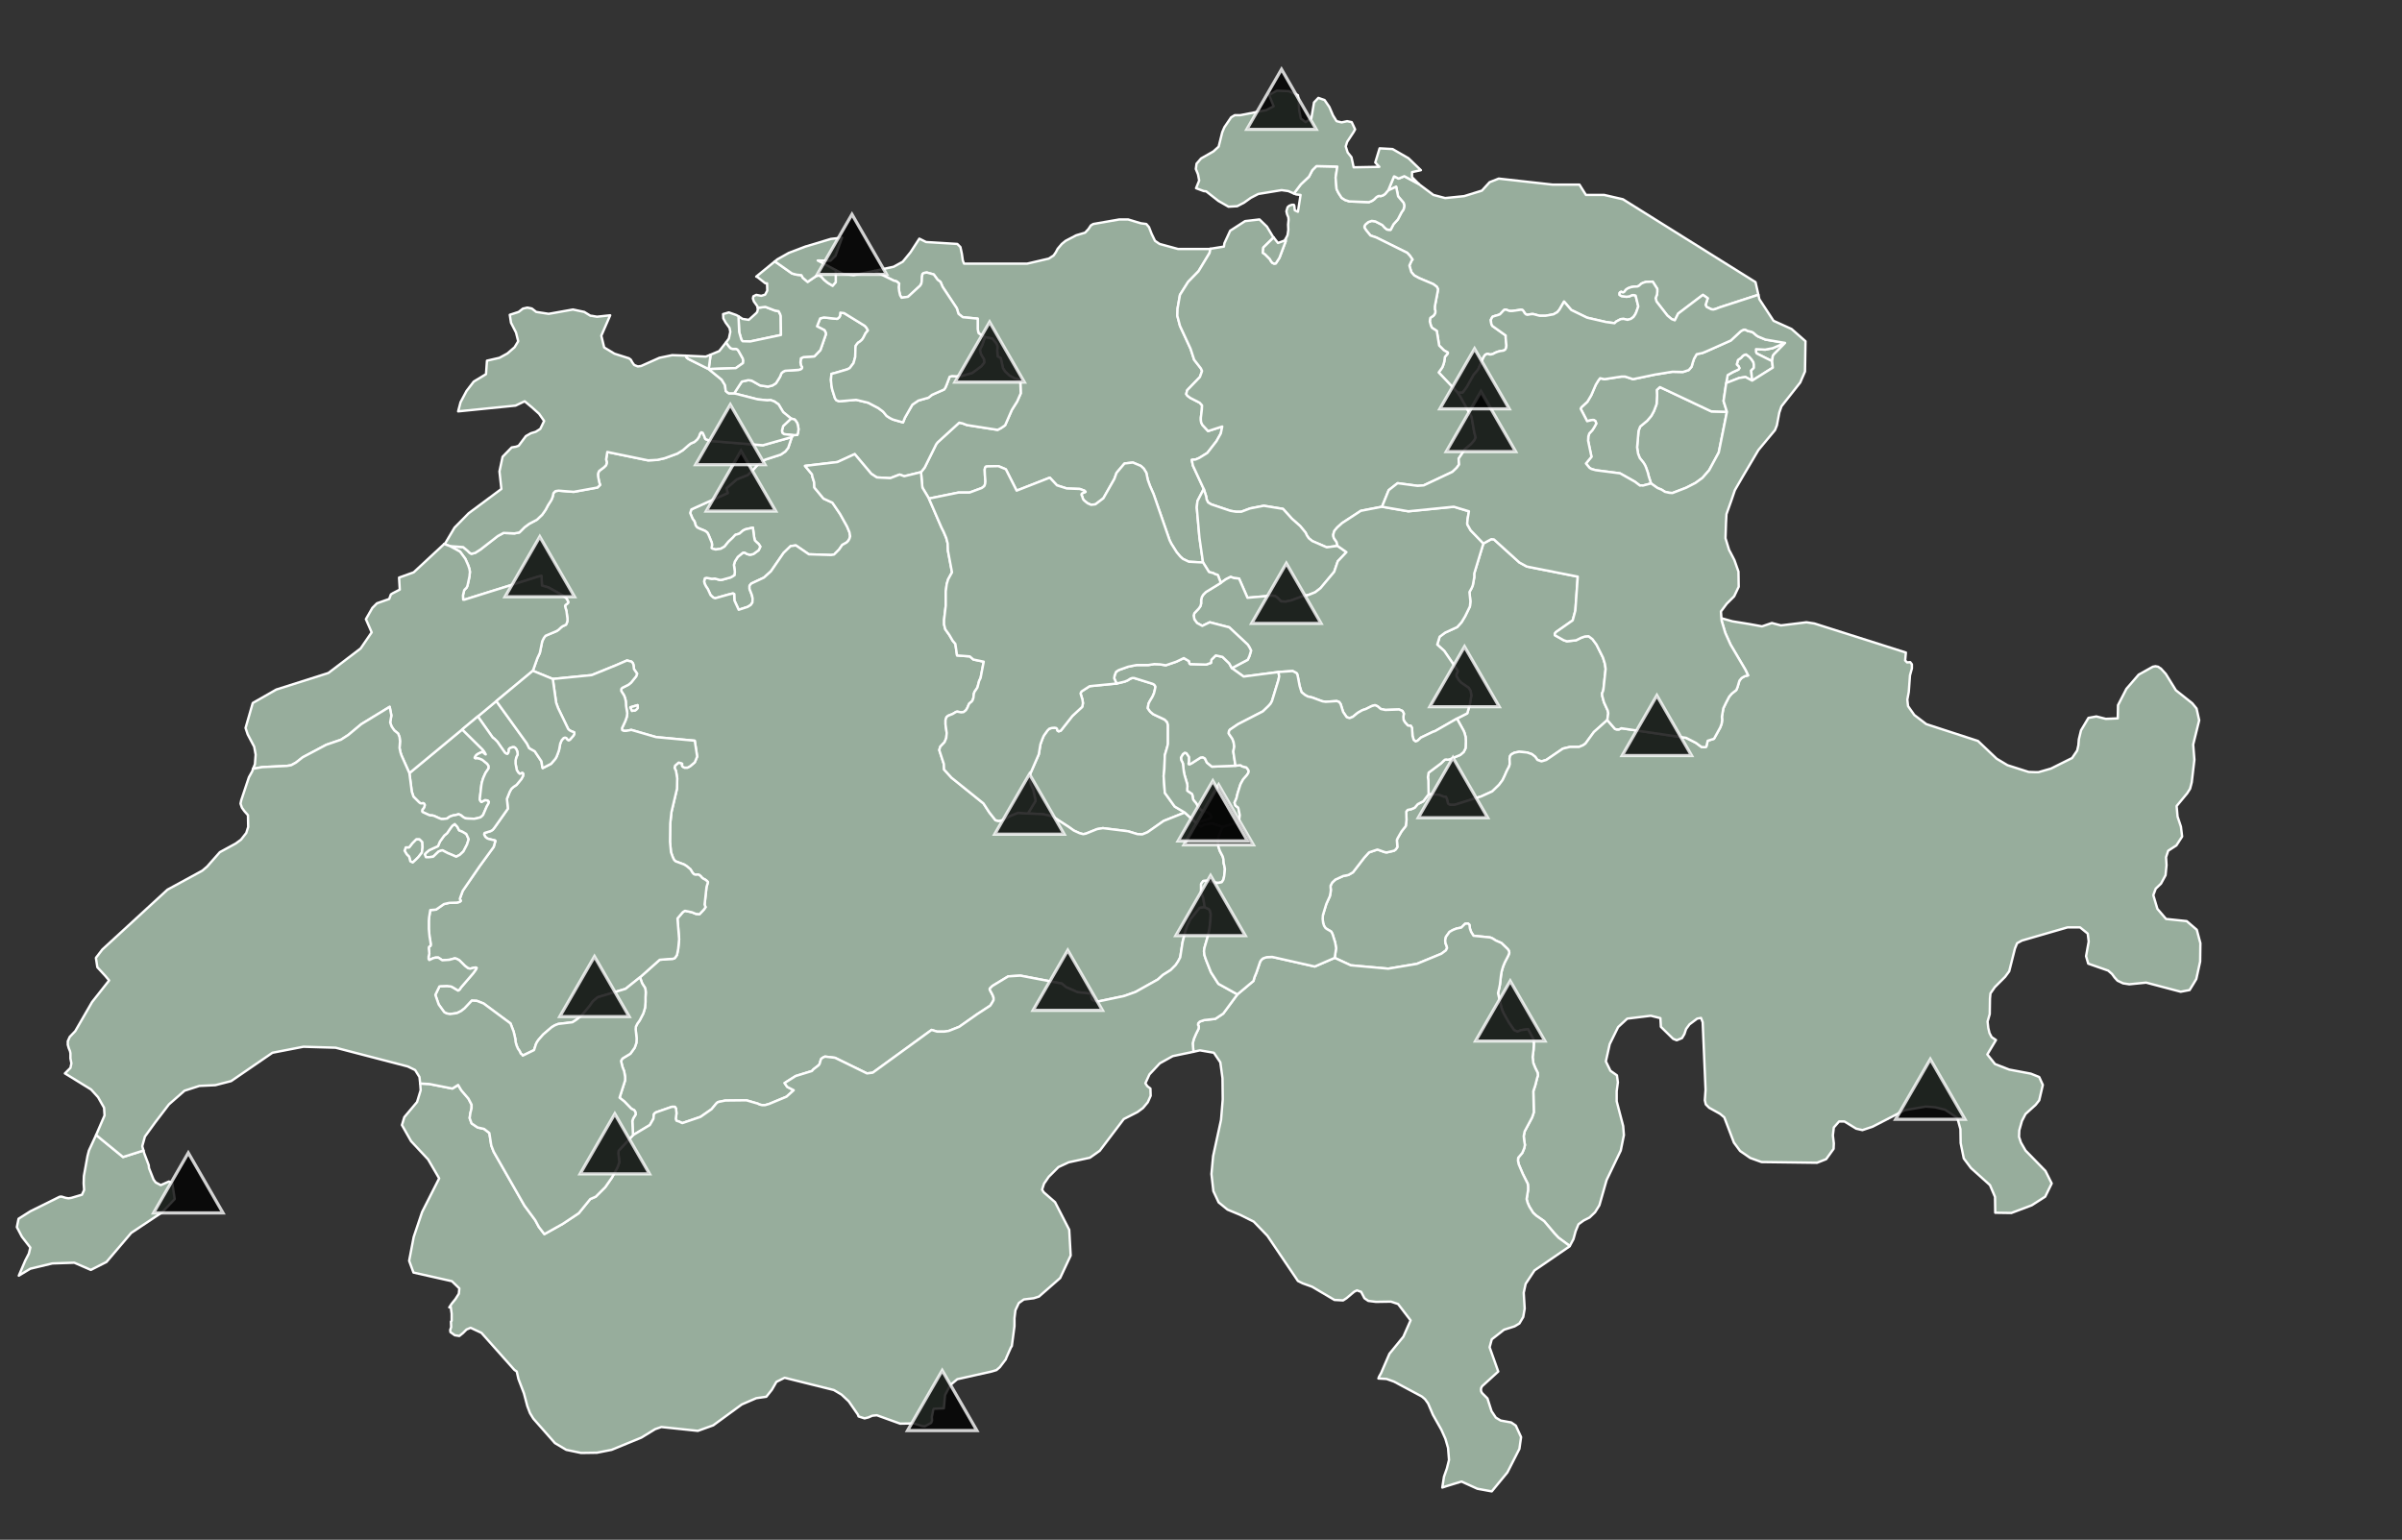 <svg fill="none" height="568" viewBox="0 0 886 568" width="886" xmlns="http://www.w3.org/2000/svg">
<rect x="0" y="0" width="886" height="568" fill="#333333" stroke="none"/>
<g clip-path="url(#clip0_27_1501)">
<path d="M592.872 265.626L587.91 270.056L584.809 274.31L583.923 274.93L582.417 275.551H579.05L576.48 276.171L570.367 280.336L568.594 280.868L567.088 280.336L566.291 279.184L565.05 278.209L563.278 277.589L560.354 277.323L558.582 277.677L557.43 278.298L556.987 278.918L556.81 279.893L556.899 281.842L556.633 282.817L556.19 283.615L555.658 284.678L555.127 285.919L554.241 287.78L552.911 289.552L550.431 291.945L546.355 293.805L536.52 296.907H534.836L534.127 296.464L533.684 294.692L533.33 293.983L532.532 293.894L530.672 293.185L526.95 293.008L526.862 287.957L526.685 286.716L526.95 285.033L531.558 281.576L532.444 280.69L532.975 280.247L533.418 280.159L534.039 280.247L534.836 280.07L538.646 278.475L539.887 277.412L540.595 275.994L540.684 273.424L540.595 271.829L540.152 270.234L539.798 269.436L537.406 265.094L541.216 263.144L542.102 260.043L542.722 256.587L542.456 254.903L541.747 253.751L538.912 251.802L538.026 250.827L537.228 249.409V248.7L537.671 247.814V247.371L532.71 240.104L530.14 237.8L531.026 234.876L533.064 233.369L537.494 231.331L539.089 229.559L540.418 227.344L542.19 223.71L542.368 221.849L542.013 218.393L542.811 216.975L543.254 215.912L543.785 212.988V211.57L547.152 200.493L550.076 198.898L551.051 198.986L560.443 207.494L563.19 209L581.974 212.722L581.088 225.217L580.113 228.85L573.911 233.192L573.468 233.812L573.556 234.344L576.835 236.205L577.987 236.56L581.353 236.205L583.303 235.23L584.632 234.787L585.961 234.699L587.379 235.762L588.885 237.8L591.277 242.585L591.986 244.889L592.252 246.75L591.454 254.283L591.277 254.992L590.923 255.789L591.011 256.764L591.632 259.068L593.049 262.17L593.226 263.144L592.872 265.626Z" fill="#97AD9C" stroke="white" stroke-linejoin="round" stroke-width="0.877"/>
<path d="M322.628 99.914L329.628 98.407L332.995 96.546L335.83 93.09L339.109 88.039L341.59 89.28L353.108 89.989L354.26 91.141L354.792 93.622L355.146 96.103L355.589 97.255H378.892L386.867 95.394L388.639 94.242L389.436 93.09L390.145 91.761L391.651 89.989L393.069 88.837L396.968 86.799L400.246 85.824L401.486 84.495L402.372 83.165L403.258 82.634L412.916 80.95H416.106L420.802 82.368L422.84 82.634L423.815 83.786L424.789 86.267L426.03 88.837L427.713 89.989L434.536 91.85H445.966L446.497 91.761L446.143 93.356L442.067 100.091L438.257 103.99L435.245 108.775L434.359 113.826L434.27 116.485L435.245 120.207L439.143 128.625L440.472 132.702L442.953 135.892L443.396 136.867L442.599 139.082L437.903 143.956L437.548 145.374L437.991 145.994L439.055 146.792L442.51 148.564L443.396 149.539L443.308 151.222L442.953 154.058V154.856L443.042 155.742L443.485 156.717L445.611 159.021L450.839 157.337L450.307 159.907L448.713 162.742L445.346 167.085L442.333 168.946L441.093 169.477L440.649 169.566H440.118L439.586 169.654L440.029 171.781L444.016 180.377L441.713 184.808L441.624 185.517L441.447 187.2L442.422 198.277L443.751 207.494H443.573L438.523 207.228L436.308 206.164L435.333 205.278L434.004 203.683L432.055 200.581L431.435 199.341L425.498 182.238L424.169 179.225L423.372 177.01L422.84 174.44L421.865 172.845L420.802 171.87L417.878 170.629L414.777 170.984L411.853 174.44L411.056 176.655L406.98 183.833L404.056 186.048L402.461 186.226L401.221 185.694L400.423 185.074L399.714 184.453L399.448 184.01L399.183 183.124L398.917 182.592V182.238L399.183 181.972L400.423 181.44L399.98 180.997L398.297 180.377L393.512 180.2L389.879 179.048L387.221 176.212L374.994 180.997L371.006 173.111L368.26 171.959L364.361 172.047L363.652 172.136L363.386 172.49L363.209 173.199L363.298 175.326L363.475 177.541L363.386 178.427L363.209 178.959L363.121 179.225L362.855 179.491L362.146 180.023L357.627 181.706H353.551L342.653 183.922L340.261 179.934L340.172 179.314L339.729 174.174L341.058 172.49L345.311 163.894L345.843 163.186L353.817 155.919L355.058 156.185L356.653 156.805L367.994 158.577L369.323 157.869L370.741 156.894L373.222 151.222L375.171 148.121L376.5 145.108L376.323 140.145L374.108 139.525L372.336 138.55L370.741 137.044L369.943 135.803L369.146 132.17L367.994 131.461L367.817 129.068L367.905 128.537V127.651L367.551 126.764L366.045 124.903L363.298 124.372L360.994 122.954L360.817 122.422L360.64 121.359V117.548L355.146 117.017L353.551 115.776L352.931 113.738L347.703 105.851L346.906 103.99L345.843 103.193L344.425 101.243L341.856 100.534L340.792 100.711L340.261 101.066L340.083 102.129L339.995 103.813L339.818 104.699L339.375 105.408L334.944 109.484L332.552 109.839L332.02 108.953L331.666 107.446L331.489 105.94L331.666 104.61L330.957 103.99L330.514 103.724L329.717 103.547L323.249 100.357L322.628 99.914Z" fill="#97AD9C" stroke="white" stroke-linejoin="round" stroke-width="0.877"/>
<path d="M648.604 108.775H648.516L634.339 113.383L632.744 114.004L631.947 114.181L631.238 114.092L629.466 113.206L629.288 112.763L629.111 112.497L629.909 110.016L628.137 108.775L619.01 115.687L617.77 118.169L616.618 117.726L615.023 116.396L611.036 111.257L610.682 110.016L611.213 108.598L611.302 107.623V106.56L609.618 103.901L607.137 103.99L606.251 104.256L605.454 104.61L604.568 105.408L604.036 105.674L602.53 105.762L601.555 105.94L600.403 106.383L599.695 106.914L599.163 107.623L598.72 107.889L598.366 107.801L598.011 107.623L597.657 107.801L597.391 108.066V108.775L598.1 109.218L599.96 109.484L601.112 109.307L601.998 108.864H602.796L603.327 109.041L604.302 113.029L603.593 115.067L603.239 115.865L602.53 116.928L601.555 117.637L600.315 117.991L598.897 117.637L597.834 117.726L596.15 118.612L595.53 119.232L592.34 118.789L585.429 117.194L579.581 114.358L576.923 111.257L575.24 114.181L574.442 115.156L573.025 115.953L570.101 116.485H567.886L565.582 115.865H564.873L563.367 116.13L562.835 115.953L562.392 115.51L562.038 114.89L561.595 114.358L560.974 114.27L557.873 114.713H556.81L555.392 114.181L554.772 114.358L553.266 115.953L552.557 116.219L551.582 116.485L550.519 116.839L549.899 117.991L550.076 119.409L550.431 120.207L555.392 123.751V124.726L555.658 127.385L555.57 128.271L555.215 128.98L554.595 129.334L553.354 129.511L552.38 129.777L551.494 130.132L550.696 130.575L549.988 130.752H549.367L548.747 130.486L547.861 130.841L547.241 131.727L545.203 136.335L543.519 138.373L541.038 142.804L539.532 144.842L537.76 144.931L530.672 137.398L532.001 135.537L532.355 134.651L532.71 133.499L532.975 131.638L534.039 130.398V130.043L532.621 129.246L530.849 127.473L529.963 122.068L528.191 120.916L527.836 120.207L527.393 118.612L527.482 117.814L527.571 117.282L527.925 117.017L528.722 116.485L529.077 116.042L529.431 115.333V114.801V114.447L529.254 114.181V113.649V113.029L530.317 107.446L530.406 106.649L529.963 105.762L528.634 104.788L523.406 102.572L521.634 101.597L520.571 100.357L519.862 97.964L520.659 96.192L521.014 95.749L520.039 94.331L519.065 93.267L507.635 87.596L505.508 86.887L503.913 84.938L503.293 83.963V83.431L503.647 82.811L504.711 81.925L505.951 81.482L507.28 81.659L509.85 82.988L510.824 84.052L511.622 84.672L512.331 84.76H512.951L514.014 82.722L515.609 80.95L516.938 78.38L517.735 77.228L518.001 75.899L517.735 74.835L515.698 72.443L514.989 68.898L512.065 70.227L514.191 65.088H514.369L515.875 65.885L518.001 64.999L523.406 67.923L523.495 68.012L528.722 71.911L533.064 73.063L540.064 72.354L546.621 70.316L549.456 67.214L552.823 65.885L572.67 68.101H582.594L584.986 71.911H591.72L598.631 73.506L647.541 104.079L648.604 108.775Z" fill="#97AD9C" stroke="white" stroke-linejoin="round" stroke-width="0.877"/>
<path d="M474.231 88.128L474.939 86.71L475.205 84.76L475.117 82.899L475.294 81.038L475.205 80.152L474.762 79.089L474.496 77.937L474.939 76.43L475.56 75.899L476.534 75.544H477.243L477.42 75.899L477.598 77.582L478.749 78.114L479.724 71.911L478.129 71.734L477.243 71.379L477.332 71.291L479.813 68.012L482.825 65.176L484.066 62.784L485.572 61.277L493.281 61.454L492.66 65.531L493.015 69.784L493.724 71.202L494.875 72.974L496.116 73.772L497.711 74.304L504.976 74.57L506.04 74.126L506.837 73.595L507.635 72.797L508.166 72.443L508.609 72.266L509.318 72.354L510.115 72.088L510.913 71.557L511.71 70.582L512.065 70.227L514.989 68.898L515.698 72.443L517.735 74.835L518.001 75.899L517.735 77.228L516.938 78.38L515.609 80.95L514.014 82.722L512.951 84.76H512.331L511.622 84.672L510.824 84.051L509.85 82.988L507.28 81.659L505.951 81.482L504.711 81.925L503.647 82.811L503.293 83.431V83.963L503.913 84.938L505.508 86.887L507.635 87.596L519.064 93.267L520.039 94.331L521.014 95.749L520.659 96.192L519.862 97.964L520.571 100.357L521.634 101.597L523.406 102.572L528.634 104.788L529.963 105.762L530.406 106.649L530.317 107.446L529.254 113.029V113.649V114.181L529.431 114.447V114.801V115.333L529.077 116.042L528.722 116.485L527.925 117.017L527.571 117.282L527.482 117.814L527.393 118.612L527.836 120.207L528.191 120.916L529.963 122.068L530.849 127.473L532.621 129.246L534.039 130.043V130.398L532.975 131.638L532.71 133.499L532.355 134.651L532.001 135.537L530.672 137.398L537.76 144.931L538.557 146.083L542.81 153.792L543.785 159.375L544.317 161.413L543.785 162.477L542.633 163.806L540.33 165.755L539.089 167.616L538.026 169.211L538.203 171.338L537.317 172.579L535.722 174.085L525.178 179.048L522.874 179.225L515.52 178.25L512.242 180.82L509.761 186.935L501.964 188.441L495.053 192.96L493.281 194.556L492.217 195.796L491.952 196.594L491.774 197.303L491.863 198.012L492.04 198.543L493.015 199.961L493.369 201.379L489.382 201.911L484.066 199.607L482.737 198.543L482.028 197.48L481.585 196.505L479.547 194.024L476.534 191.365L473.256 187.732L466.168 186.58L461.117 187.555L457.839 188.796H455.978L453.852 188.441L446.763 186.048L445.611 185.339L445.08 184.276L444.903 183.124L444.017 180.377L440.029 171.781L439.586 169.654L440.118 169.566H440.65L441.093 169.477L442.333 168.946L445.346 167.085L448.713 162.742L450.307 159.907L450.839 157.337L445.611 159.021L443.485 156.717L443.042 155.742L442.953 154.856V154.058L443.308 151.222L443.396 149.539L442.51 148.564L439.055 146.792L437.991 145.994L437.548 145.374L437.903 143.956L442.599 139.082L443.396 136.867L442.953 135.892L440.472 132.702L439.143 128.625L435.245 120.207L434.27 116.485L434.359 113.826L435.245 108.775L438.257 103.99L442.067 100.091L446.143 93.356L446.497 91.761L451.459 90.963L451.637 89.723L453.763 85.115L459.256 81.57L464.573 80.95L467.32 83.608L469.446 87.153L469.8 87.596L465.99 91.318L465.813 93.267L466.611 93.799L467.763 94.951L468.383 95.572L468.826 96.369L469.357 96.989L469.978 97.255L470.598 97.167L471.927 95.128L474.231 89.014V88.128Z" fill="#97AD9C" stroke="white" stroke-linejoin="round" stroke-width="0.877"/>
<path d="M444.017 180.377L444.903 183.124L445.08 184.276L445.611 185.34L446.763 186.048L453.852 188.441L455.978 188.796H457.839L461.117 187.555L466.168 186.58L473.256 187.732L476.534 191.365L479.547 194.024L481.585 196.505L482.028 197.48L482.737 198.543L484.066 199.607L489.382 201.911L493.369 201.379L496.648 203.683L493.458 207.05L492.129 210.95L487.078 216.975L485.129 218.482L482.737 219.457L480.344 219.988L476.269 221.495L474.142 221.938L472.547 221.849L471.13 220.431L470.332 219.9L469.357 219.723L460.143 220.52L457.041 213.431L455.181 213.254L453.94 212.81L452.168 213.697L450.307 215.026L449.244 212.19L448.978 212.013L448.27 211.836L447.472 211.393L445.966 211.038L443.751 207.494L442.422 198.277L441.447 187.2L441.624 185.517L441.713 184.808L444.017 180.377Z" fill="#97AD9C" stroke="white" stroke-linejoin="round" stroke-width="0.877"/>
<path d="M658.439 126.498L654.363 130.663L653.92 131.284L653.655 133.233L647.984 130.398L647.718 129.866V128.802L651.085 128.98L653.832 128.448L658.439 126.498ZM636.997 151.931L633.984 166.907L630.44 173.465L627.959 176.301L625.39 178.162L621.934 179.934L616.884 181.883L615.732 181.795L614.137 181.44L612.897 180.643L611.39 180.023L608.998 178.339L608.112 175.592L607.846 174.44L607.137 172.402L606.783 171.604L606.251 170.718L604.834 168.946L604.213 167.35L603.859 165.046L604.391 158.932L605.011 157.337L607.58 155.21L609.087 153.438L610.061 151.665L611.036 149.096L611.213 145.817L611.125 143.867L612.276 142.804L631.238 151.754L636.997 151.931ZM646.3 140.411L643.82 139.082L641.516 139.436L636.731 141.297L637.263 138.373L639.124 137.31L641.25 136.335L641.604 135.803L641.339 135.183L640.896 134.74L640.63 134.474V134.297L640.807 133.854L640.896 133.411L641.073 132.79L641.604 132.436L642.313 131.904L642.756 131.372L643.377 130.929L644.085 130.752L645.237 131.638L646.035 132.524L646.744 133.588L646.921 134.474V135.715L645.946 136.689L646.3 140.411Z" fill="#97AD9C" stroke="white" stroke-linejoin="round" stroke-width="0.877"/>
<path d="M52.917 424.425L53.182 425.4L54.866 429.831L54.955 430.894L56.638 435.148L57.435 436.211L59.296 437.186L62.309 435.857L63.549 436.389L64.435 442.326L59.828 447.2L48.398 454.821L39.272 465.543L33.512 468.468L27.398 465.809L19.335 466.075L11.184 468.024L6.931 470.594L9.323 465.012L10.652 462.442L11.184 460.226L8.083 456.239L6.222 452.694L6.842 449.592L11.184 446.845L21.905 441.528L22.171 441.44H22.525H22.791L24.209 441.883L25.272 442.06L26.335 441.883L30.234 440.731L31.031 438.958L30.854 436.566L30.943 433.819L32.272 426.464L32.803 424.425L35.462 418.665L37.145 420.083L45.385 426.818L52.917 424.425Z" fill="#97AD9C" stroke="white" stroke-linejoin="round" stroke-width="0.877"/>
<path d="M636.731 141.297L635.757 147.944L636.997 151.931L631.238 151.754L612.276 142.804L611.125 143.867L611.213 145.817L611.036 149.096L610.061 151.665L609.087 153.438L607.58 155.21L605.011 157.337L604.391 158.932L603.859 165.046L604.213 167.35L604.834 168.946L606.251 170.718L606.783 171.604L607.137 172.402L607.846 174.44L608.112 175.592L608.998 178.339L605.985 179.136L605.365 179.048L604.922 179.136L603.062 177.719L597.568 174.617L588.619 173.465L587.024 173.022L586.315 172.579L584.986 170.984L587.024 168.502L585.784 162.565L585.872 160.97L586.227 159.907L587.379 158.666L587.999 157.691L588.796 156.273L588.53 155.387L587.91 154.944H587.201L585.429 155.387L583.037 150.779L583.303 150.248L585.518 148.209L586.936 145.817L588.619 141.918L589.594 140.323L590.214 139.525L591.809 139.88L598.188 138.905H599.429L602.353 139.88L610.416 138.196L616.884 137.132L620.782 137.221L622.909 136.512L623.972 135.272L624.327 133.942L624.858 132.347L625.833 130.663L627.959 130.22L629.466 129.6L638.415 125.612L642.136 122.156L643.111 121.625H643.82L644.263 121.89L644.617 122.068L646.123 122.422L646.655 122.688L647.895 123.751L648.427 124.106L651.174 125.258L658.439 126.499L653.832 128.448L651.085 128.98L647.718 128.803V129.866L647.984 130.398L653.655 133.233L653.92 135.626L646.301 140.411L645.946 136.689L646.921 135.715V134.474L646.744 133.588L646.035 132.524L645.237 131.638L644.085 130.752L643.377 130.929L642.756 131.372L642.313 131.904L641.604 132.436L641.073 132.79L640.896 133.411L640.807 133.854L640.63 134.297V134.474L640.896 134.74L641.339 135.183L641.604 135.803L641.25 136.335L639.124 137.31L637.263 138.373L636.731 141.297Z" fill="#97AD9C" stroke="white" stroke-linejoin="round" stroke-width="0.877"/>
<path d="M579.05 459.606H578.961L574.885 456.593L573.379 454.998L569.569 450.479L566.645 448.44L565.493 447.377L564.076 445.073L563.455 443.655L563.101 442.326L563.633 439.047V437.718L563.544 436.743L561.683 433.021L560.177 429.477L559.911 428.147L560 427.084L561.506 425.312L562.215 423.628L562.481 422.387L562.215 420.792L562.038 419.108L562.392 417.336L565.139 412.196L565.759 410.335L565.582 402.537L566.291 400.41L566.911 397.929L567.265 396.777L567.177 395.714L566.291 393.942L565.582 392.169L565.316 389.954L565.67 387.118L565.759 385.08L565.67 383.485L563.633 379.674L560.974 380.029L560.177 380.383L559.734 380.561L558.493 380.029L556.544 377.193L554.683 373.914L554.152 372.762L553.709 371.344L552.557 366.382L552.734 365.584L553 364.521L553.266 363.192L553.62 360.09L553.886 358.407L554.418 356.546L555.038 355.039L556.367 352.469L556.721 351.494L556.544 350.697L556.101 350.077L553.797 347.861L551.76 346.975L550.519 346.178L549.633 345.823L543.519 345.203L542.633 343.785L542.19 342.544L542.013 341.126L541.481 340.683L540.418 340.772L539 342.19L537.228 342.544L535.899 343.076L534.659 343.785L533.33 345.646L533.064 346.975L533.241 348.127L533.596 348.925L533.773 349.722L533.33 350.608L531.646 351.849L522.609 355.571L512.065 357.343L498.242 356.103L492.306 353.355L492.838 349.811L492.483 347.684L491.509 344.582L491.066 343.696L490.357 343.253L489.559 342.81L488.939 342.367L488.407 341.569L488.053 340.506L487.876 339L487.964 337.582L489.205 333.505L490.534 330.581L490.8 329.163L490.888 328.188L490.8 327.48V326.682L491.42 325.53L492.572 324.467L495.496 323.137L497.356 322.783L499.04 321.808L503.204 316.403L504.976 314.453L508.078 313.39L510.824 314.364L511.533 314.453L514.191 313.833L514.812 313.39L515.432 312.503L515.255 310.111V309.845L515.52 309.225L516.938 306.743L518.533 304.705L518.799 302.49L518.71 299.388L519.242 298.768L520.571 298.502L521.811 297.97L522.963 296.641L525.001 295.578L526.95 293.008L530.672 293.185L532.532 293.894L533.33 293.983L533.684 294.692L534.127 296.464L534.836 296.907H536.52L546.355 293.805L550.43 291.945L552.911 289.552L554.24 287.78L555.127 285.919L555.658 284.678L556.19 283.615L556.633 282.817L556.899 281.842L556.81 279.893L556.987 278.918L557.43 278.298L558.582 277.677L560.354 277.323L563.278 277.589L565.05 278.209L566.291 279.184L567.088 280.336L568.594 280.868L570.366 280.336L576.48 276.171L579.05 275.551H582.417L583.923 274.93L584.809 274.31L587.91 270.056L592.872 265.626L595.707 268.904L596.328 269.082H597.214L598.011 268.639L621.934 272.183L625.567 274.044L627.605 275.551L628.845 275.639L629.377 275.462L629.909 273.247L632.212 272.538L634.516 268.373L635.048 266.955L635.225 265.626L635.136 264.385L635.668 261.283L636.643 259.245L637.794 257.03L638.769 255.878L640.453 254.549L640.896 253.485L641.604 251.093L642.402 250.118L643.465 249.497L644.794 249.143L643.82 247.105L638.326 237.8L636.377 233.458L635.048 229.027L634.959 228.052L639.035 229.204L645.06 230.179L649.933 231.065L653.566 229.825L656.933 230.711L666.325 229.559L669.249 230.002L703.007 240.725L702.741 243.649L703.45 244.358L704.602 244.269L705.222 245.067V246.573L704.514 249.143L704.071 255.258L703.539 258.093L703.805 260.486L706.108 263.765L710.539 267.132L729.589 273.335L736.5 279.893L740.487 282.285L748.284 284.767L750.677 284.855H751.917L756.524 283.526L764.322 279.627L766.182 276.88L766.625 274.93L766.803 272.715L767.6 269.436L770.347 264.828L773.271 264.296L776.726 265.183L781.156 265.005L781.245 260.131L784.346 254.106L788.865 248.877L794.093 245.953L795.067 245.776L796.042 245.953L796.928 246.573H797.017L798.877 248.611L802.599 254.637L808.624 259.422L810.219 261.372L811.193 265.714L808.978 274.664L809.421 280.247L808.447 288.577L807.826 290.97L806.763 292.653L802.865 297.35L803.219 301.249L804.459 304.971L804.902 308.604L802.776 311.883L799.763 313.833L798.966 316.225L799.143 319.15L798.789 322.872L797.105 325.973L795.156 327.834L794.27 330.227L795.776 335.278L798.966 339L806.586 339.797L810.307 342.987L811.636 347.95L811.548 354.685L810.13 361.154L809.067 362.926L807.649 365.23L804.371 365.85L791.612 362.483L785.409 363.103L783.106 362.749L781.068 361.774L780.005 360.622L779.03 359.293L777.612 358.052L770.258 355.482L769.461 352.735L770.435 347.33L770.081 344.405L767.246 342.101H762.638L745.803 346.975L744.031 347.95L743.234 349.899L741.107 358.318L739.601 360.356L735.791 364.167L734.196 366.471L734.019 368.332L733.93 374.092L733.133 376.839L733.399 379.231L733.842 381.092L734.639 382.599L736.234 383.662L733.044 388.979L735.88 392.524L741.107 394.562L749.082 396.068L752.183 397.309L753.512 400.233L752.183 405.905L750.854 407.588L747.132 410.956L745.803 413.526L744.829 416.982L744.74 419.374L745.449 421.501L747.132 424.425L754.486 431.958L756.79 436.566L754.398 441.44L749.436 444.63L741.905 447.466L735.968 447.377L735.88 441.528L734.019 437.186L727.019 430.894L724.361 427.35L723.209 421.678L723.12 416.539L721.969 412.374L717.45 409.361L713.817 408.475L710.361 408.209L702.564 409.538L690.691 415.652L686.97 416.893L684.666 416.361L680.325 413.703H678.375L676.426 415.918L676.072 418.843L676.426 421.767L676.337 423.805L673.591 427.616L670.224 428.945L649.756 428.679L645.592 427.173L641.87 424.603L639.567 421.501L636.022 412.196L634.427 410.867L630.44 408.652L629.2 407.411L628.845 405.905L629.111 402.006L628.048 377.105L627.428 375.509L626.01 375.775L623.175 377.902L621.934 379.586L621.314 381.447L620.428 382.953L618.479 383.751L617.15 383.219L612.631 378.788L612.454 375.598L608.909 374.712L600.226 375.775L596.859 378.877L593.758 385.169L592.34 391.549L594.024 395.005L596.416 396.689L596.771 399.258L596.328 402.537V406.259L598.72 415.387L598.986 418.754L597.834 424.425L592.606 435.325L589.948 444.63L588.353 447.2L586.315 449.149L584.189 450.213L582.239 451.631L581.176 454.2L580.379 457.125L579.05 459.606Z" fill="#97AD9C" stroke="white" stroke-linejoin="round" stroke-width="0.877"/>
<path d="M493.369 201.379L493.015 199.961L492.04 198.543L491.863 198.012L491.774 197.303L491.952 196.594L492.217 195.796L493.281 194.556L495.053 192.96L501.964 188.441L509.761 186.935L519.507 188.618L536.254 186.935L541.836 188.618L541.393 191.188L541.216 192.783V193.404L542.456 195.619L547.152 200.493L543.785 211.57V212.988L543.253 215.912L542.81 216.975L542.013 218.393L542.367 221.849L542.19 223.71L540.418 227.343L539.089 229.559L537.494 231.331L533.064 233.369L531.026 234.876L530.14 237.8L532.71 240.104L537.671 247.371V247.814L537.228 248.7V249.409L538.026 250.827L538.912 251.801L541.747 253.751L542.456 254.903L542.722 256.587L542.102 260.043L541.216 263.144L537.406 265.094L529.343 269.702L528.545 269.968L524.115 272.095L522.874 273.247L522.166 273.512L521.457 272.981L521.014 271.474L520.837 268.55L520.394 267.752L519.33 267.664L518.267 266.512L517.735 265.626L517.647 264.385L517.824 263.233L517.292 262.258L516.052 261.726L511.001 261.904L509.318 261.549L508.166 260.574L507.192 260.131L505.951 260.486L503.825 261.549L502.495 261.992L500.812 262.967L498.951 264.474L497.799 264.917L496.736 264.562L495.407 262.613L494.521 259.777L493.989 258.979L493.103 258.625L489.028 258.891L487.787 258.714L483.977 257.296L482.382 256.941L481.408 256.409L480.079 255.346L479.37 253.042L478.661 249.32L478.395 248.434L477.509 247.902L476.8 247.548L471.573 247.902L458.725 249.586L454.383 246.485L460.231 243.383L460.851 242.054L461.472 240.016L460.851 238.775L460.231 237.8L453.409 231.42L446.232 229.559L443.485 230.888L441.536 229.825L440.561 228.495L440.295 227.078L440.561 226.191L442.156 224.508L442.776 223.622L443.042 222.647V221.318L443.308 220.254L443.839 219.368L444.814 218.393L450.307 215.026L452.168 213.697L453.94 212.81L455.181 213.254L457.041 213.431L460.143 220.52L469.357 219.722L470.332 219.9L471.129 220.431L472.547 221.849L474.142 221.938L476.269 221.495L480.344 219.988L482.737 219.457L485.129 218.482L487.078 216.975L492.129 210.95L493.458 207.05L496.648 203.683L493.369 201.379Z" fill="#97AD9C" stroke="white" stroke-linejoin="round" stroke-width="0.877"/>
<path d="M440.207 388.004V387.827L440.118 386.852L439.941 384.903L440.384 383.219L441.181 381.358L442.067 379.586L442.156 379.054V378.522L441.89 378.079L441.979 377.459L442.599 376.839L444.194 376.307L448.27 375.864L451.194 373.914L456.421 366.825L462.358 361.863L462.712 360.533L463.421 358.85L464.839 354.685L465.282 354.064L465.902 353.533L467.231 353.09L469.269 353.001L484.952 356.546L492.306 353.355L498.243 356.103L512.065 357.343L522.609 355.571L531.646 351.849L533.33 350.608L533.773 349.722L533.596 348.925L533.241 348.127L533.064 346.975L533.33 345.646L534.659 343.785L535.899 343.076L537.228 342.544L539.001 342.19L540.418 340.772L541.481 340.683L542.013 341.126L542.19 342.544L542.633 343.785L543.519 345.203L549.633 345.823L550.519 346.178L551.76 346.975L553.797 347.861L556.101 350.077L556.544 350.697L556.721 351.495L556.367 352.469L555.038 355.039L554.418 356.546L553.886 358.407L553.62 360.09L553.266 363.192L553 364.521L552.734 365.584L552.557 366.382L553.709 371.344L554.152 372.762L554.684 373.914L556.544 377.193L558.494 380.029L559.734 380.561L560.177 380.383L560.974 380.029L563.633 379.674L565.671 383.485L565.759 385.08L565.671 387.118L565.316 389.954L565.582 392.169L566.291 393.942L567.177 395.714L567.265 396.777L566.911 397.929L566.291 400.411L565.582 402.537L565.759 410.336L565.139 412.196L562.392 417.336L562.038 419.108L562.215 420.792L562.481 422.387L562.215 423.628L561.506 425.312L560 427.084L559.911 428.147L560.177 429.477L561.683 433.021L563.544 436.743L563.633 437.718V439.047L563.101 442.326L563.455 443.655L564.076 445.073L565.493 447.377L566.645 448.44L569.569 450.479L573.379 454.998L574.885 456.593L578.961 459.606H579.05L578.961 459.783L566.025 468.645L562.747 473.607L562.038 476.886L562.392 482.735L561.86 485.836L560.443 488.229L558.671 489.292L554.772 490.533L550.253 494.078L549.456 497.002L552.646 505.952L546.709 511.358L546.355 511.978L546.266 512.687L546.355 513.307L546.709 513.928L548.658 515.877L550.165 520.574L551.76 522.966L553.532 524.03L557.43 524.739L559.114 525.891L561.063 530.144L560.443 534.486L556.013 543.171L550.253 550.172L544.937 549.197L539.089 546.538L533.596 548.222L532.001 548.754L532.621 544.766L533.684 541.753L534.482 538.563L534.127 534.132L533.153 530.765L531.646 527.397L528.545 521.903L526.773 517.738L525.621 516.143L524.469 515.168L514.191 509.674L511.445 508.699L508.432 508.522L508.698 507.813L509.407 506.572L512.508 499.395L517.647 493.103L520.305 487.077L515.698 481.051L513.039 480.165L507.546 480.254L504.711 479.899L503.293 478.924L502.052 476.532L501.432 476.354L500.546 476L499.483 476.532L496.648 478.924L495.407 479.722L492.217 479.545L483.977 474.671L480.522 473.43L478.75 472.544L467.497 455.884L462.446 450.656L457.484 448.175L452.788 446.225L449.51 443.567L447.561 439.402L446.852 433.11L447.472 426.464L450.396 413.083L451.016 405.55L450.928 397.752L450.13 391.903L447.738 388.359L442.599 387.473L440.207 388.004Z" fill="#97AD9C" stroke="white" stroke-linejoin="round" stroke-width="0.877"/>
<path d="M634.959 228.052L635.048 229.027L636.377 233.458L638.326 237.8L643.819 247.105L644.794 249.143L643.465 249.497L642.402 250.118L641.604 251.093L640.896 253.485L640.453 254.549L638.769 255.878L637.794 257.03L636.643 259.245L635.668 261.283L635.136 264.385L635.225 265.626L635.048 266.955L634.516 268.373L632.212 272.538L629.909 273.247L629.377 275.462L628.845 275.639L627.605 275.551L625.567 274.044L621.934 272.183L598.011 268.639L597.214 269.082H596.328L595.707 268.904L592.872 265.626L593.226 263.144L593.049 262.17L591.632 259.068L591.011 256.764L590.923 255.789L591.277 254.992L591.454 254.283L592.252 246.75L591.986 244.889L591.277 242.585L588.885 237.8L587.378 235.762L585.961 234.699L584.632 234.787L583.303 235.23L581.353 236.205L577.986 236.56L576.835 236.205L573.556 234.344L573.468 233.812L573.911 233.192L580.113 228.85L581.088 225.217L581.974 212.722L563.189 209L560.443 207.494L551.051 198.986L550.076 198.898L547.152 200.493L542.456 195.619L541.216 193.404V192.783L541.393 191.188L541.836 188.618L536.254 186.935L519.507 188.618L509.761 186.935L512.242 180.82L515.52 178.25L522.874 179.225L525.178 179.048L535.722 174.085L537.317 172.579L538.203 171.338L538.026 169.211L539.089 167.616L540.33 165.755L542.633 163.806L543.785 162.477L544.317 161.413L543.785 159.375L542.81 153.792L538.557 146.083L537.76 144.931L539.532 144.842L541.038 142.804L543.519 138.373L545.203 136.335L547.241 131.727L547.861 130.841L548.747 130.486L549.367 130.752H549.987L550.696 130.575L551.494 130.132L552.38 129.777L553.354 129.511L554.595 129.334L555.215 128.98L555.569 128.271L555.658 127.385L555.392 124.726V123.751L550.43 120.207L550.076 119.409L549.899 117.991L550.519 116.839L551.582 116.485L552.557 116.219L553.266 115.953L554.772 114.358L555.392 114.181L556.81 114.713H557.873L560.974 114.27L561.595 114.358L562.038 114.89L562.392 115.51L562.835 115.953L563.367 116.13L564.873 115.865H565.582L567.886 116.485H570.101L573.025 115.953L574.442 115.156L575.24 114.181L576.923 111.257L579.581 114.358L585.429 117.194L592.34 118.789L595.53 119.232L596.15 118.612L597.834 117.726L598.897 117.637L600.315 117.991L601.555 117.637L602.53 116.928L603.239 115.865L603.593 115.067L604.302 113.029L603.327 109.041L602.796 108.864H601.998L601.112 109.307L599.96 109.484L598.1 109.218L597.391 108.775V108.066L597.657 107.801L598.011 107.623L598.365 107.801L598.72 107.889L599.163 107.623L599.694 106.914L600.403 106.383L601.555 105.94L602.53 105.762L604.036 105.674L604.568 105.408L605.454 104.61L606.251 104.256L607.137 103.99L609.618 103.901L611.302 106.56V107.623L611.213 108.598L610.681 110.016L611.036 111.257L615.023 116.396L616.618 117.726L617.77 118.169L619.01 115.687L628.137 108.775L629.909 110.016L629.111 112.497L629.288 112.763L629.466 113.206L631.238 114.092L631.947 114.181L632.744 114.004L634.339 113.383L648.516 108.775H648.604L648.959 110.37L654.186 118.346L660.832 121.359L665.971 125.878L665.793 137.044L664.021 141.12L657.11 149.893L656.313 152.197L655.427 156.894L654.718 158.666L648.604 166.021L642.845 175.769L639.921 180.82L638.592 184.719L636.82 189.682L636.643 193.138L636.465 198.543L637.794 202.885L638.326 203.86L639.744 206.607L641.25 210.861L641.339 216.444L639.655 219.988L636.908 222.735L634.782 225.571L634.959 228.052ZM636.997 151.931L635.756 147.944L636.731 141.297L641.516 139.436L643.819 139.082L646.3 140.411L653.92 135.626L653.655 133.233L653.92 131.284L654.363 130.663L658.439 126.499L651.174 125.258L648.427 124.106L647.895 123.751L646.655 122.688L646.123 122.422L644.617 122.068L644.262 121.89L643.819 121.625H643.111L642.136 122.156L638.415 125.612L629.466 129.6L627.959 130.22L625.833 130.663L624.858 132.347L624.326 133.942L623.972 135.271L622.909 136.512L620.782 137.221L616.884 137.132L610.416 138.196L602.353 139.88L599.429 138.905H598.188L591.809 139.88L590.214 139.525L589.594 140.323L588.619 141.918L586.935 145.817L585.518 148.209L583.303 150.248L583.037 150.779L585.429 155.387L587.201 154.944H587.91L588.53 155.387L588.796 156.273L587.999 157.691L587.378 158.666L586.227 159.907L585.872 160.97L585.784 162.565L587.024 168.502L584.986 170.984L586.315 172.579L587.024 173.022L588.619 173.465L597.568 174.617L603.061 177.719L604.922 179.136L605.365 179.048L605.985 179.136L608.998 178.339L611.39 180.023L612.897 180.643L614.137 181.44L615.732 181.795L616.884 181.883L621.934 179.934L625.39 178.162L627.959 176.301L630.44 173.465L633.984 166.907L636.997 151.931Z" fill="#97AD9C" stroke="white" stroke-linejoin="round" stroke-width="0.877"/>
<path d="M437.017 299.743L429.22 302.844L423.283 307.009L421.334 307.807L419.562 307.718L416.106 306.655L406.803 305.503L404.676 305.857L400.512 307.541L399.537 307.718L398.208 307.364L396.082 306.389L394.221 305.06L388.196 301.161L384.74 300.363L379.158 300.097L381.993 295.401L381.107 291.324L380.221 289.463L379.601 286.805L380.044 285.387L383.145 278.298L383.766 274.576L384.474 272.626L385.006 271.386L386.335 269.525L387.044 268.816L387.93 268.55L388.905 268.461L389.525 268.55L389.879 268.816L390.056 269.525L390.499 269.791L391.297 269.525L395.55 264.119L399.183 260.752L399.448 259.422L399.271 258.093L398.562 255.789L398.917 255.08L401.929 253.131L411.853 252.156L414.866 251.447L415.929 251.004L416.904 250.384L417.612 250.118H418.321L425.144 252.245L425.764 252.599L426.207 253.308L425.941 254.637L425.675 255.701L425.144 256.941L424.612 257.827L424.081 258.714L423.637 259.6L423.372 261.283L424.258 262.524L425.41 263.499L429.574 265.448L430.46 266.335L430.814 267.398V274.399L430.549 275.551L429.663 278.564L429.485 283.792L429.22 286.273L429.663 292.476L433.295 297.527L437.017 299.743ZM451.016 305.06L447.384 303.819H446.497L444.105 304.262L442.953 304.971L441.181 303.553L446.32 301.87L446.763 301.426L446.409 300.54L445.877 300.009L443.042 298.857L442.422 298.236L441.89 297.527L441.181 296.287L440.561 295.578L440.295 295.223L440.118 294.957L440.029 294.603L439.852 293.451L439.675 292.919L438.346 292.033L437.903 291.679V290.97L437.991 290.084L437.903 289.197L436.928 285.919L436.662 284.678L436.308 281.576L435.688 280.336L435.599 279.45L436.308 278.209L437.017 277.677L437.637 277.855L438.612 279.272V280.247V280.956L438.434 281.576V281.842L438.789 281.931L439.409 281.665L442.865 279.45L443.662 279.361L444.46 279.804L445.168 281.311L447.029 282.817L455.712 282.463L457.573 282.285L458.193 282.728L459.7 283.083L460.143 283.615L460.497 284.146L460.586 284.589L460.408 285.21L459.877 286.007L458.548 287.514L457.573 289.286L456.51 292.653L456.067 294.514L455.358 296.109L455.712 297.173L456.155 297.527L456.687 297.882L456.864 298.502L457.041 299.388L457.307 300.718L457.13 302.047L456.776 303.287L451.016 305.06Z" fill="#97AD9C" stroke="white" stroke-linejoin="round" stroke-width="0.877"/>
<path d="M279.478 113.561L282.314 113.206L285.769 114.535L287.187 114.801L287.718 115.776L287.984 116.574L288.073 123.574L276.731 125.967L273.896 125.878L273.453 125.258L273.276 124.638L272.656 122.511L272.39 116.662L273.896 117.637L276.2 117.991L278.947 115.51L279.301 115.067L279.478 114.358L279.567 113.649L279.478 113.561ZM267.871 126.233V126.321L268.757 127.651L269.023 127.916L269.377 128.359L269.909 128.625L270.352 128.714H271.504L271.947 128.891L272.39 129.423L273.985 132.259L274.162 133.056L274.073 133.942L271.415 135.803L261.403 136.158L262.112 130.841L265.301 129.511L267.871 126.233ZM363.298 124.372L366.045 124.903L367.551 126.764L367.905 127.651V128.537L367.817 129.068L367.994 131.461L369.146 132.17L369.943 135.803L370.741 137.044L372.336 138.55L374.108 139.525L376.323 140.145L376.5 145.108L375.171 148.121L373.222 151.222L370.741 156.894L369.323 157.869L367.994 158.577L356.653 156.805L355.058 156.185L353.817 155.919L345.843 163.186L345.311 163.894L341.058 172.49L339.729 174.174L333.527 175.68L331.843 175.06L328.388 176.389L323.426 176.123L321.388 174.794L315.274 167.528L308.895 170.452L296.933 171.87L299.503 174.971L299.68 175.946L300.3 177.896L300.389 179.845L303.756 183.922L307.034 185.428L309.87 189.593L312.439 194.201L313.325 196.328L313.591 197.834L313.325 198.721L312.882 199.518L312.262 200.138L310.667 201.025L309.515 202.708L307.654 204.569L306.591 204.746L298.351 204.481L293.566 201.202L291.617 201.468L289.047 203.949L284.351 210.772L281.782 213.076L277.086 215.292L276.466 216.089V217.241L277.352 219.545L277.617 220.786L277.529 222.292L276.909 223.179L275.757 223.887L272.478 224.951L270.884 221.495L270.795 219.102L270.352 218.925L268.846 219.279L263.795 220.697L263.086 220.431L262.112 219.545L261.048 217.241L260.428 216.355L259.897 215.292L259.719 214.494L259.985 213.342L260.605 213.165L262.555 213.519L263.707 213.431L265.567 213.962L266.365 213.874L269.554 212.988L270.884 212.19L271.061 210.95L270.706 208.38L271.061 207.139L272.124 205.455L274.073 203.86H274.694L275.58 204.392L276.643 204.658L277.883 204.392L279.833 202.974L280.453 201.645L279.833 200.67L279.035 199.961L278.415 199.341L278.149 198.012L277.706 194.644L274.959 195.265L274.073 195.708L272.744 196.86L271.238 197.303L270.263 198.366L268.668 199.873L267.251 201.645L265.833 202.442L263.972 202.708L262.909 202.442L262.466 202.177L262.555 201.645L262.643 201.025L262.555 200.227L261.314 197.214L260.871 196.417L259.985 195.796L258.036 194.999L257.15 194.556L256.618 193.847L256.175 192.34L255.466 191.365L254.58 189.239L255.023 187.909L268.403 181.884L267.96 180.111L271.77 176.832L275.757 175.237L277.352 173.819L279.39 171.515L280.896 170.363L282.225 169.566L287.984 167.705L289.668 166.553L290.731 165.224L292.06 161.236L292.592 160.527L294.098 160.438L294.364 159.641L294.541 158.312L294.364 157.16L294.098 156.096L293.566 155.299L293.123 154.767L291.794 154.413L288.87 152.02L287.187 149.184L285.68 148.121L284.263 147.589L282.934 147.678L279.478 147.323L270.795 145.108L273.63 140.766L276.023 140.234L277.263 140.411L280.364 142.184L283.288 142.627L284.972 142.184L286.212 141.386L287.01 140.145L287.718 138.993L288.25 137.664L288.87 137.132L289.579 136.778L294.718 136.424L295.604 136.069L295.87 135.537L295.427 134.74L295.25 133.676L295.427 132.17L296.402 131.727L300.389 131.461L302.604 129.157L304.642 123.308L304.553 122.688L304.11 121.802L301.363 120.384L302.515 117.46L303.933 117.105L308.806 117.637L309.515 117.105L309.87 116.485L309.958 115.333L311.376 115.51L318.996 120.207L319.616 120.916L320.148 121.89L319.262 122.954L318.464 124.549L317.932 125.347L317.224 125.967L316.515 126.41L316.072 126.942L315.629 127.562L315.54 128.448L315.452 131.727L314.831 133.942L313.414 135.803L312.528 136.246L308.363 137.487L306.68 137.93L306.503 140.145L306.68 142.095L306.946 143.601L308.009 146.969L308.54 147.678L309.515 148.032L315.806 147.5L320.236 148.564L323.958 150.513L325.73 151.843L327.059 153.438L328.299 154.235L329.362 154.767L333.084 155.83L333.793 154.058L336.539 149.273L338.755 147.766L342.476 146.703L343.805 145.64L348.235 143.69L348.678 143.07L349.21 141.829L350.273 138.993L351.159 138.728L352.577 138.816L354.881 138.639L358.602 137.576L361.969 135.094L363.032 133.765L362.944 132.524L362.323 131.55L361.792 130.575L361.526 129.511L361.437 128.98L362.323 127.207L363.298 124.372Z" fill="#97AD9C" stroke="white" stroke-linejoin="round" stroke-width="0.877"/>
<path d="M477.243 71.379L475.205 70.493L472.724 70.139L464.13 71.557L461.383 72.974L458.902 74.747L456.333 76.076L453.143 76.253L449.421 74.126L444.903 70.582L444.017 70.493L441.181 69.43L442.333 66.594L441.89 64.29L441.093 62.34L441.358 60.391L443.042 58.441L447.561 55.872L449.51 54.099L450.839 48.782L451.637 46.921L454.118 43.288L455.447 42.491H457.484L467.054 40.63L469.801 39.212L468.117 35.047L470.952 33.452L475.383 33.629L478.75 35.135L479.015 37.085L479.193 40.541L479.813 43.731L481.585 45.06L483.711 43.643L484.686 37.794L486.281 36.11L488.585 36.908L490.357 39.478L491.686 42.579L493.015 44.706L494.876 45.149L496.913 44.706L498.597 45.06L499.837 47.719L499.306 48.694L496.913 52.327L496.382 54.011L497.091 56.226L498.508 57.998L498.951 60.036L499.306 61.72L508.786 61.543L507.28 59.948L508.875 54.72L513.66 54.985L519.508 58.353L524.115 62.784L520.837 63.492V65.353L523.406 67.923L518.001 64.999L515.875 65.885L514.369 65.088H514.191L512.065 70.227L511.71 70.582L510.913 71.557L510.116 72.088L509.318 72.354L508.609 72.266L508.166 72.443L507.635 72.797L506.837 73.595L506.04 74.126L504.976 74.57L497.711 74.304L496.116 73.772L494.876 72.974L493.724 71.202L493.015 69.784L492.66 65.531L493.281 61.454L485.572 61.277L484.066 62.784L482.825 65.176L479.813 68.012L477.332 71.291L477.243 71.379ZM469.801 87.596L471.395 89.634L473.788 88.748L474.231 88.128V89.014L471.927 95.128L470.598 97.167L469.978 97.255L469.357 96.989L468.826 96.369L468.383 95.572L467.763 94.951L466.611 93.799L465.813 93.267L465.991 91.318L469.801 87.596Z" fill="#97AD9C" stroke="white" stroke-linejoin="round" stroke-width="0.877"/>
<path d="M291.794 154.413L293.123 154.767L293.566 155.299L294.098 156.096L294.364 157.16L294.541 158.312L294.364 159.641L294.098 160.438L292.592 160.527L289.225 160.173L288.604 159.729L288.427 158.843L288.87 157.16L291.794 154.413ZM444.371 334.657L442.51 334.923L439.055 339.177L437.991 341.392L437.283 343.43L436.219 347.507L435.333 353.178L434.536 354.685L433.65 356.014L431.789 357.875L428.954 359.647L427.093 361.331L418.853 365.939L414.6 367.445L405.296 369.395H404.233L403.347 369.129L402.727 368.686L402.55 367.888V367.18V366.736L402.284 366.559L397.499 366.028L393.246 364.167L391.651 362.837L376.411 359.913L371.893 360.179L366.045 363.723L365.424 364.344L365.07 364.698V365.053L365.336 365.584L365.779 366.382L366.222 367.268L366.488 368.066V368.952L365.779 370.192L365.247 370.99L360.374 374.18L353.817 378.788L350.007 380.295L348.412 380.561H345.666L343.628 379.94L321.92 395.714L319.793 395.98L308.009 390.22L304.287 389.777L303.401 390.22L302.87 390.663L302.604 391.46L302.338 392.435L301.984 392.967L300.034 394.473L299.503 395.094L293.478 396.954L289.402 399.524L290.376 400.942L292.769 402.183L290.111 404.575L283.731 407.234L282.225 407.677H281.073L280.01 407.411L279.567 407.145L275.314 405.905L267.517 405.993L264.947 406.525L264.504 406.791L264.15 407.145L262.466 409.183L258.39 412.019L251.656 414.323L250.593 413.792L249.53 413.437L249.264 412.817L249.353 412.019L249.53 410.69L249.353 408.918L248.91 408.297H247.846L241.998 410.335L241.467 410.69L241.201 411.044L241.112 411.753L241.024 412.728L239.695 415.032L233.492 418.754L233.227 413.526L233.581 412.551L234.467 411.133L234.378 410.247L233.935 409.538L232.872 409.006L230.303 406.348L228.531 404.93L230.568 398.55V397.22L230.214 395.182L229.594 393.587L229.062 391.372L229.594 390.486L232.518 388.713L234.113 386.498L234.733 384.725L234.821 383.13L234.467 379.674L234.556 378.7L235.087 377.636L235.973 376.396L237.302 373.826L237.923 371.788L238.1 369.661V367.977L238.188 366.116L238.1 365.053L237.834 364.255L237.302 363.458L236.859 362.749L236.062 360.533L243.328 354.064L246.429 353.799L248.201 353.71L248.91 353.444L249.707 352.292L250.15 350.077L250.504 346.443L249.884 338.822L251.834 336.518L252.631 335.987L255.201 336.518L256.707 337.139L258.036 337.227L259.631 335.544L260.251 334.657L259.897 333.683L260.605 327.214L261.137 325.441L260.783 324.998L260.074 324.467L259.365 324.112L258.922 323.758L258.479 323.226L257.947 322.783L257.416 322.606L256.618 322.694L255.998 322.517L255.466 321.985L254.669 320.656L253.163 319.415L252.277 318.884L249.175 317.732L248.644 317.2L248.201 316.314L247.492 314.364L247.137 310.554L247.226 303.73L247.669 299.566L249.707 290.97L249.796 287.159L249.353 284.412L248.821 283.26L248.998 282.463L250.327 281.311L251.391 281.576L251.656 281.754L251.568 282.463L251.834 282.817L252.454 283.172H253.606L254.58 282.64L256.264 281.222L257.15 279.095L256.264 273.247L241.998 271.917L232.872 269.259L231.011 269.613H230.125L229.505 269.347L229.417 268.639L230.657 265.98L231.189 264.474L231.366 263.144L230.923 260.397L230.834 258.714L230.568 257.562L230.214 256.587L229.151 254.903V254.194L229.505 253.751L231.809 252.599L232.784 251.802L234.644 249.497L234.999 248.523L233.847 246.839L233.67 245.333L233.581 245.067L233.492 244.712L232.961 244.092L231.277 243.649L227.201 245.421L218.252 249.054L203.899 250.472L196.544 247.459L198.228 242.763L199.114 240.902L200 236.56L200.62 235.319L201.24 234.521L205.228 232.838L205.936 232.395L207.088 231.331L207.62 230.977L208.24 230.711L208.772 230.445L209.038 229.913L209.215 229.382L209.303 228.939V228.141L209.215 227.521L208.949 225.483L208.772 224.774L208.595 224.331L208.506 223.887L208.417 223.533L208.595 223.179L208.86 223.001L209.303 222.647L209.569 222.381V221.938L208.949 220.786L207.531 219.634L202.304 216.71L199.911 216.001L199.734 212.456L198.494 212.722L171.292 221.229H170.849L170.76 219.634L171.203 217.773L171.381 217.507L172.09 216.798L172.267 216.444L172.444 216.001L173.153 212.722L173.33 210.95L173.153 209.886L172.71 208.557L171.647 206.164L169.697 203.506L165.976 201.468L170.849 201.822L172.533 203.24L173.153 203.86L173.862 204.303L175.279 203.949L177.229 202.708L183.608 197.746L185.735 196.594L189.722 196.771L191.583 196.417L193.532 194.467L195.215 193.226L198.051 191.72L200 189.859L201.24 188.087L202.126 186.403L203.367 184.453L203.633 183.833L203.81 183.39L204.164 181.883L204.873 181.175L206.025 180.997L211.607 181.44L220.379 179.845L221.354 178.871L220.999 177.807L220.645 175.946L220.556 175.06L220.645 174.528L220.999 173.731L222.771 172.402L223.569 171.604L223.835 170.629L223.569 169.477L224.012 166.73L239.074 169.832L242.441 169.654L245.188 169.034L249.796 167.35L251.834 166.11L253.163 164.958L253.96 164.249L254.757 163.629L256.175 163.008L257.238 162.034L257.859 161.059L258.213 159.995L258.656 159.464L259.188 159.641L259.808 160.97L260.162 161.945L261.934 162.654L281.427 164.249L292.06 161.236L290.731 165.224L289.668 166.553L287.984 167.705L282.225 169.566L280.896 170.363L279.389 171.515L277.352 173.819L275.757 175.237L271.77 176.832L267.96 180.111L268.403 181.883L255.023 187.909L254.58 189.239L255.466 191.365L256.175 192.34L256.618 193.847L257.15 194.556L258.036 194.999L259.985 195.796L260.871 196.417L261.314 197.214L262.555 200.227L262.643 201.025L262.555 201.645L262.466 202.177L262.909 202.442L263.972 202.708L265.833 202.442L267.251 201.645L268.668 199.873L270.263 198.366L271.238 197.303L272.744 196.86L274.073 195.708L274.959 195.265L277.706 194.644L278.149 198.012L278.415 199.341L279.035 199.961L279.833 200.67L280.453 201.645L279.833 202.974L277.883 204.392L276.643 204.658L275.58 204.392L274.693 203.86H274.073L272.124 205.455L271.061 207.139L270.706 208.38L271.061 210.95L270.883 212.19L269.554 212.988L266.365 213.874L265.567 213.962L263.707 213.431L262.555 213.519L260.605 213.165L259.985 213.342L259.719 214.494L259.897 215.292L260.428 216.355L261.048 217.241L262.112 219.545L263.086 220.431L263.795 220.697L268.846 219.279L270.352 218.925L270.795 219.102L270.883 221.495L272.478 224.951L275.757 223.887L276.909 223.179L277.529 222.292L277.617 220.786L277.352 219.545L276.466 217.241V216.089L277.086 215.292L281.782 213.076L284.351 210.772L289.047 203.949L291.617 201.468L293.566 201.202L298.351 204.481L306.591 204.746L307.654 204.569L309.515 202.708L310.667 201.025L312.262 200.138L312.882 199.518L313.325 198.721L313.591 197.834L313.325 196.328L312.439 194.201L309.869 189.593L307.034 185.428L303.756 183.922L300.389 179.845L300.3 177.896L299.68 175.946L299.503 174.971L296.933 171.87L308.895 170.452L315.274 167.528L321.388 174.794L323.426 176.123L328.388 176.389L331.843 175.06L333.527 175.68L339.729 174.174L340.172 179.314L340.261 179.934L342.653 183.922L347.26 194.556L348.058 196.151L349.033 198.455L349.564 200.493L349.653 203.151L351.159 211.127L349.741 213.697L349.21 215.469L348.855 218.216V223.356L348.235 228.673V230.356L348.678 232.129L350.184 234.256L351.425 236.382L352.4 237.534L353.02 241.788L357.716 242.142L359.045 243.294L362.855 244.092L361.703 250.118L361.171 251.181L360.551 253.574L360.108 254.283L359.488 255.169L359.222 255.878L359.045 257.473L358.779 258.27L358.425 258.802L357.539 259.511L357.273 260.043L356.83 261.106L356.298 261.992L355.412 262.701L354.526 262.79L353.108 262.524L352.665 262.613L351.336 263.41L349.741 264.031L349.121 264.562L348.767 265.626V267.221L349.21 270.411L349.033 272.272L348.412 273.778L346.817 275.462L346.463 276.703L348.147 281.842L348.235 283.88L350.982 286.893L362.766 296.375L364.893 299.654L367.197 302.578L368.348 302.844L369.766 302.578L372.424 301.072L375.525 299.831L379.158 300.097L384.74 300.363L388.196 301.161L394.221 305.06L396.082 306.389L398.208 307.364L399.537 307.718L400.512 307.541L404.676 305.857L406.803 305.503L416.106 306.655L419.562 307.718L421.334 307.807L423.283 307.009L429.22 302.844L437.017 299.743L441.181 303.553L442.953 304.971L444.105 304.262L446.498 303.819H447.384L451.016 305.06L449.421 308.693L449.244 309.934L449.421 312.326L449.953 313.921L451.016 315.959L451.282 317.023L451.371 318.441L451.637 319.504L451.814 320.568L451.725 321.72L451.548 323.226L451.282 324.467L450.662 325.441L449.421 325.707L448.004 325.619L444.991 324.91L443.839 324.998L443.042 326.062V329.163L443.839 331.29L444.371 334.657ZM234.024 262.17L234.556 261.904L234.999 261.461L235.264 261.106L235.176 260.131L232.518 260.929L233.138 262.258L233.67 262.081L234.024 262.17Z" fill="#97AD9C" stroke="white" stroke-linejoin="round" stroke-width="0.877"/>
<path d="M261.403 136.158L266.187 140.057L267.428 142.095L267.694 144.222L268.314 144.753L268.846 145.108H270.795L279.478 147.323L282.934 147.678L284.263 147.589L285.68 148.121L287.187 149.184L288.87 152.02L291.794 154.413L288.87 157.16L288.427 158.843L288.604 159.729L289.225 160.173L292.592 160.527L292.06 161.236L281.427 164.249L261.934 162.654L260.162 161.945L259.808 160.97L259.188 159.641L258.656 159.464L258.213 159.995L257.859 161.059L257.238 162.033L256.175 163.008L254.758 163.629L253.96 164.249L253.163 164.958L251.834 166.11L249.796 167.35L245.188 169.034L242.442 169.654L239.075 169.832L224.012 166.73L223.569 169.477L223.835 170.629L223.569 171.604L222.771 172.402L220.999 173.731L220.645 174.528L220.556 175.06L220.645 175.946L220.999 177.807L221.354 178.871L220.379 179.845L211.607 181.44L206.025 180.997L204.873 181.175L204.164 181.883L203.81 183.39L203.633 183.833L203.367 184.453L202.126 186.403L201.24 188.087L200 189.859L198.051 191.72L195.215 193.226L193.532 194.467L191.583 196.416L189.722 196.771L185.735 196.594L183.608 197.746L177.229 202.708L175.279 203.949L173.862 204.303L173.153 203.86L172.533 203.24L170.849 201.822L165.976 201.468L163.849 200.67L164.292 200.316L167.659 194.644L172.887 189.327L184.937 180.377L184.228 173.908L185.38 168.502L188.747 165.046L190.342 164.781L191.317 164.426L193.975 160.881L195.836 159.818L197.608 159.286L199.291 158.223L200.709 155.299L198.848 152.64L196.19 150.248L193.532 148.032L190.165 149.627L168.988 151.754L169.874 148.387L172.09 144.222L174.748 140.766L179.267 138.019L179.621 133.056L181.925 132.524L184.228 131.993L187.152 130.398L189.81 128.094L191.14 125.878L190.342 122.688L188.481 119.055L188.038 116.13L191.317 115.067L192.912 113.826L194.507 113.472L196.19 113.826L197.785 115.067L202.392 115.776L211.341 114.181L215.506 115.067L217.809 116.485H218.164L220.202 116.839L225.075 116.308L221.797 123.84L222.86 128.182L226.67 130.486L231.986 132.17L232.695 132.702L233.227 133.676L233.935 134.651L235.265 135.183L236.505 135.006L243.239 131.993L247.935 131.018L252.897 131.195L253.34 131.993L253.96 132.436L261.403 136.158Z" fill="#97AD9C" stroke="white" stroke-linejoin="round" stroke-width="0.877"/>
<path d="M308.274 99.648L310.844 100.977L314.831 101.509L322.628 99.914L323.249 100.357L329.717 103.547L330.514 103.724L330.957 103.99L331.666 104.61L331.489 105.94L331.666 107.446L332.021 108.953L332.552 109.839L334.944 109.484L339.375 105.408L339.818 104.699L339.995 103.813L340.083 102.129L340.261 101.066L340.792 100.711L341.856 100.534L344.425 101.243L345.843 103.193L346.906 103.99L347.703 105.851L352.931 113.738L353.551 115.776L355.146 117.017L360.64 117.548V121.359L360.817 122.422L360.994 122.954L363.298 124.372L362.323 127.207L361.437 128.98L361.526 129.511L361.792 130.575L362.323 131.55L362.943 132.524L363.032 133.765L361.969 135.094L358.602 137.576L354.88 138.639L352.577 138.816L351.159 138.728L350.273 138.993L349.21 141.829L348.678 143.07L348.235 143.69L343.805 145.64L342.476 146.703L338.754 147.766L336.539 149.273L333.793 154.058L333.084 155.83L329.362 154.767L328.299 154.235L327.059 153.438L325.73 151.843L323.957 150.513L320.236 148.564L315.806 147.5L309.515 148.032L308.54 147.678L308.009 146.969L306.945 143.601L306.68 142.095L306.502 140.145L306.68 137.93L308.363 137.487L312.528 136.246L313.414 135.803L314.831 133.942L315.451 131.727L315.54 128.448L315.629 127.562L316.072 126.942L316.515 126.41L317.224 125.967L317.932 125.347L318.464 124.549L319.261 122.954L320.147 121.89L319.616 120.916L318.996 120.207L311.376 115.51L309.958 115.333L309.869 116.485L309.515 117.105L308.806 117.637L303.933 117.105L302.515 117.46L301.363 120.384L304.11 121.802L304.553 122.688L304.642 123.308L302.604 129.157L300.389 131.461L296.402 131.727L295.427 132.17L295.25 133.676L295.427 134.74L295.87 135.537L295.604 136.069L294.718 136.424L289.579 136.778L288.87 137.132L288.25 137.664L287.718 138.993L287.009 140.145L286.212 141.386L284.972 142.184L283.288 142.627L280.364 142.184L277.263 140.411L276.022 140.234L273.63 140.766L270.795 145.108H268.846L268.314 144.753L267.694 144.222L267.428 142.095L266.187 140.057L261.403 136.158L271.415 135.803L274.073 133.942L274.162 133.056L273.985 132.259L272.39 129.423L271.947 128.891L271.504 128.714H270.352L269.909 128.625L269.377 128.359L269.023 127.916L268.757 127.651L267.871 126.321V126.233L268.846 124.903L269.377 122.422L269.111 121.004L268.225 119.764L267.694 119.055L266.808 117.46L266.719 115.865L268.846 115.244L271.592 116.219L272.39 116.662L272.656 122.511L273.276 124.638L273.453 125.258L273.896 125.878L276.731 125.967L288.073 123.574L287.984 116.574L287.718 115.776L287.187 114.801L285.769 114.535L282.313 113.206L279.478 113.561L279.389 113.029L278.06 111.168L277.706 110.105L277.883 109.307L278.946 108.775L280.807 109.13L282.225 108.687L283.022 107.18L282.934 104.522H282.313L279.389 102.218L278.946 102.041L285.769 96.458L286.744 97.078L292.149 100.889L293.832 101.332L295.604 101.509L296.136 102.484L297.908 103.99L301.009 101.863L301.984 101.597L302.87 101.952L303.933 103.193L305.351 104.345L307.123 105.408L308.274 104.079V99.648ZM252.897 131.195L260.339 131.55L262.112 130.841L261.403 136.158L253.96 132.436L253.34 131.993L252.897 131.195Z" fill="#97AD9C"/>
<path d="M261.403 136.158L266.187 140.057L267.428 142.095L267.694 144.222L268.314 144.753L268.846 145.108H270.795L273.63 140.766L276.022 140.234L277.263 140.411L280.364 142.184L283.288 142.627L284.972 142.184L286.212 141.386L287.009 140.145L287.718 138.993L288.25 137.664L288.87 137.132L289.579 136.778L294.718 136.424L295.604 136.069L295.87 135.537L295.427 134.74L295.25 133.676L295.427 132.17L296.402 131.727L300.389 131.461L302.604 129.157L304.642 123.308L304.553 122.688L304.11 121.802L301.363 120.384L302.515 117.46L303.933 117.105L308.806 117.637L309.515 117.105L309.869 116.485L309.958 115.333L311.376 115.51L318.996 120.207L319.616 120.916L320.147 121.89L319.261 122.954L318.464 124.549L317.932 125.347L317.224 125.967L316.515 126.41L316.072 126.942L315.629 127.562L315.54 128.448L315.451 131.727L314.831 133.942L313.414 135.803L312.528 136.246L308.363 137.487L306.68 137.93L306.502 140.145L306.68 142.095L306.945 143.601L308.009 146.969L308.54 147.678L309.515 148.032L315.806 147.501L320.236 148.564L323.957 150.513L325.73 151.843L327.059 153.438L328.299 154.235L329.362 154.767L333.084 155.83L333.793 154.058L336.539 149.273L338.754 147.766L342.476 146.703L343.805 145.64L348.235 143.69L348.678 143.07L349.21 141.829L350.273 138.993L351.159 138.728L352.577 138.816L354.88 138.639L358.602 137.576L361.969 135.094L363.032 133.765L362.943 132.524L362.323 131.55L361.792 130.575L361.526 129.511L361.437 128.98L362.323 127.207L363.298 124.372L360.994 122.954L360.817 122.422L360.64 121.359V117.548L355.146 117.017L353.551 115.776L352.931 113.738L347.703 105.851L346.906 103.99L345.843 103.193L344.425 101.243L341.856 100.534L340.792 100.711L340.261 101.066L340.083 102.129L339.995 103.813L339.818 104.699L339.375 105.408L334.944 109.484L332.552 109.839L332.021 108.953L331.666 107.446L331.489 105.94L331.666 104.61L330.957 103.99L330.514 103.724L329.717 103.547L323.249 100.357L322.628 99.914L314.831 101.509L310.844 100.977L308.274 99.648V104.079L307.123 105.408L305.351 104.345L303.933 103.193L302.87 101.952L301.984 101.597L301.009 101.863L297.908 103.99L296.136 102.484L295.604 101.509L293.832 101.332L292.149 100.889L286.744 97.078L285.769 96.458L278.946 102.041L279.389 102.218L282.313 104.522H282.934L283.022 107.18L282.225 108.687L280.807 109.13L278.946 108.775L277.883 109.307L277.706 110.105L278.06 111.168L279.389 113.029L279.478 113.561L282.313 113.206L285.769 114.535L287.187 114.801L287.718 115.776L287.984 116.574L288.073 123.574L276.731 125.967L273.896 125.878L273.453 125.258L273.276 124.638L272.656 122.511L272.39 116.662L271.592 116.219L268.846 115.244L266.719 115.865L266.808 117.46L267.694 119.055L268.225 119.764L269.111 121.004L269.377 122.422L268.846 124.903L267.871 126.233V126.321L268.757 127.651L269.023 127.916L269.377 128.359L269.909 128.625L270.352 128.714H271.504L271.947 128.891L272.39 129.423L273.985 132.259L274.162 133.056L274.073 133.942L271.415 135.803L261.403 136.158ZM261.403 136.158L262.112 130.841L260.339 131.55L252.897 131.195L253.34 131.993L253.96 132.436L261.403 136.158Z" stroke="white" stroke-linejoin="round" stroke-width="0.877"/>
<path d="M308.273 99.647V104.078L307.122 105.407L305.35 104.344L303.932 103.192L302.869 101.951L301.983 101.597L301.008 101.863L297.907 103.989L296.135 102.483L295.604 101.508L293.832 101.331L292.148 100.888L286.744 97.078L285.769 96.457L286.744 95.66L290.996 93.267L297.287 90.875H297.376L306.501 88.128L310.577 87.685L308.185 94.331L306.324 96.191L302.071 96.103H301.628L308.273 99.647Z" fill="#97AD9C" stroke="white" stroke-linejoin="round" stroke-width="0.877"/>
<path d="M236.062 360.533L230.746 364.787L220.468 367.888L218.695 369.395L217.366 371.256L214.62 374.535L212.67 376.13L211.164 377.104L205.936 377.725L204.607 378.256L203.456 378.965L200.354 381.624L198.582 383.662L198.051 384.46L197.696 385.169L196.987 387.384L192.823 389.422L192.646 389.068L192.114 388.713L191.671 387.738L191.051 386.852L190.519 385.612L190.165 384.282L190.076 383.219L189.456 380.56L188.304 377.548L178.38 370.192L175.9 369.218L174.039 369.129L171.381 371.965L170.14 372.94L168.545 373.737L165.976 374.092L164.647 373.826L163.849 373.383L161.811 370.547L160.571 367.002L162.077 363.901L162.52 363.812L164.913 363.723L166.33 363.901L166.773 364.078L168.988 365.407L169.52 365.053L170.052 364.255L174.482 359.115L175.457 357.786L175.811 357.077L175.457 356.9L174.836 356.989L173.419 357.343L172.621 357.166L171.469 356.28L169.431 354.242L168.457 353.71L167.748 353.533L165.799 354.064L163.141 354.242L161.723 353.267H160.66L159.862 353.444L158.356 354.153L158.09 353.798V352.912L158.356 351.76L158.267 350.786L158.179 350.077V349.456L158.356 349.19L158.799 348.925L158.888 348.393L158.71 347.064L158.444 345.557L158.179 342.721V339.62L158.267 338.468L158.71 335.721L160.837 335.544L163.761 333.505L165.71 333.062L168.545 332.974L169.52 332.708L169.963 332.353L169.874 332.088L169.609 331.644L169.697 331.29L170.672 328.632L176.874 319.593L182.102 312.415L182.722 310.199L182.545 310.022L180.241 309.49L179.621 309.225L179.001 308.693L178.558 307.807L178.735 307.275L181.039 306.566L181.747 306.123L182.456 305.237L187.33 298.325L186.975 294.692L188.038 292.033L188.659 290.97L189.456 290.261L190.519 289.552L192.291 287.425L192.912 286.273L193 285.476L192.823 285.21L192.646 285.121L191.76 285.476L191.228 285.032L190.608 284.058L190.165 281.665V280.513L190.431 279.361L190.962 278.298L190.785 277.146L190.431 276.348L189.988 275.816L189.633 275.639H189.102L188.481 275.816L187.95 276.082L187.684 276.437V276.968L187.595 277.411L187.418 277.855L187.152 278.12L186.798 278.032L186.266 277.677L183.431 273.601L182.368 272.538L181.747 272.095L176.254 264.296L183.077 258.625L194.329 274.221L195.215 275.994L197.253 277.146L199.734 280.868L200 282.728L200.177 283.349L203.278 281.754L204.873 279.893L205.316 279.095L205.759 277.943L206.202 276.703L206.645 274.31L207.177 273.069L207.886 272.272L208.417 272.095L208.949 272.272L209.392 272.892L209.746 273.069L210.189 272.892L211.519 271.386L211.873 270.677L211.784 270.145L210.633 269.702L210.012 269.347L209.569 268.904L205.848 261.195L205.139 259.245L203.899 250.472L218.252 249.054L227.202 245.421L231.277 243.649L232.961 244.092L233.492 244.712L233.581 245.067L233.67 245.333L233.847 246.839L234.999 248.523L234.644 249.497L232.784 251.801L231.809 252.599L229.505 253.751L229.151 254.194V254.903L230.214 256.587L230.569 257.562L230.834 258.714L230.923 260.397L231.366 263.144L231.189 264.474L230.657 265.98L229.417 268.639L229.505 269.347L230.125 269.613H231.012L232.872 269.259L241.998 271.917L256.264 273.247L257.15 279.095L256.264 281.222L254.58 282.64L253.606 283.172H252.454L251.834 282.817L251.568 282.463L251.656 281.754L251.391 281.576L250.327 281.311L248.998 282.463L248.821 283.26L249.353 284.412L249.796 287.159L249.707 290.97L247.669 299.565L247.226 303.73L247.138 310.554L247.492 314.364L248.201 316.314L248.644 317.2L249.175 317.732L252.277 318.884L253.163 319.415L254.669 320.656L255.466 321.985L255.998 322.517L256.618 322.694L257.416 322.606L257.947 322.783L258.479 323.226L258.922 323.758L259.365 324.112L260.074 324.467L260.783 324.998L261.137 325.441L260.605 327.214L259.897 333.683L260.251 334.657L259.631 335.544L258.036 337.227L256.707 337.139L255.201 336.518L252.631 335.987L251.834 336.518L249.884 338.822L250.505 346.443L250.15 350.077L249.707 352.292L248.91 353.444L248.201 353.71L246.429 353.798L243.328 354.064L236.062 360.533ZM234.024 262.17L233.67 262.081L233.138 262.258L232.518 260.929L235.176 260.131L235.265 261.106L234.999 261.461L234.556 261.904L234.024 262.17ZM170.495 269.082L178.026 276.525L178.646 277.323L179.178 278.298L178.912 278.209L178.469 277.766L178.115 277.5L177.76 277.411L176.608 277.943L175.988 278.298L175.457 278.829L175.102 279.538L175.368 279.716L175.988 279.627L176.786 279.804L177.849 280.247L179.71 281.754L180.241 282.551V283.437L179.089 285.121L178.292 286.893L178.026 287.691L177.76 288.577L177.583 289.463L176.963 294.869L177.229 295.489L177.583 295.844L178.912 295.135L179.975 295.312L180.33 295.755L180.241 296.287L179.532 297.527L178.203 300.629L177.672 301.161L177.229 301.515L175.9 301.87L174.925 302.047L172.444 301.958L171.647 301.87L170.849 301.426L169.963 300.717L169.166 300.363L167.925 300.717L167.128 300.806L165.887 301.249L164.913 301.958L163.406 302.135H162.875L162.077 301.87L160.128 300.983L159.419 300.806H158.71L158.179 300.629L155.875 299.565L155.698 299.3L155.786 298.679L156.318 298.059L156.584 297.439L156.672 296.907L156.407 296.464L156.141 296.287L155.343 296.375L154.989 296.287L154.546 295.932L152.508 293.894L151.888 292.033L151.002 285.21L170.495 269.082ZM152.242 318.175L151.356 317.732L150.913 316.048L150.027 315.162L149.23 313.833L149.673 312.592H150.913L152.065 311.086L153.571 309.579H154.723L155.786 310.642L155.875 312.592L155.609 314.542L154.28 316.225L153.394 317.111L152.242 318.175ZM168.28 316.048L166.685 315.339L165.178 314.719L163.141 313.655L161.811 314.099L159.774 316.048L158.267 316.225H157.115L156.672 315.162L157.204 314.542L158.267 313.655L159.596 313.035L161.546 312.149L162.254 310.465L163.849 308.25L164.913 307.364L166.064 305.68L166.862 304.617L167.748 303.996L168.723 305.06L169.343 306.3L170.495 306.743L172.001 307.63L172.887 309.579L172.267 311.529L170.938 314.099L169.609 315.339L168.28 316.048Z" fill="#97AD9C" stroke="white" stroke-linejoin="round" stroke-width="0.877"/>
<path d="M163.849 200.67L165.976 201.468L169.697 203.506L171.647 206.164L172.71 208.557L173.153 209.886L173.33 210.95L173.153 212.722L172.444 216.001L172.267 216.444L172.09 216.798L171.381 217.507L171.204 217.773L170.761 219.634L170.849 221.229H171.292L198.494 212.722L199.734 212.456L199.911 216.001L202.304 216.71L207.531 219.634L208.949 220.786L209.569 221.938V222.381L209.303 222.647L208.86 223.001L208.595 223.179L208.417 223.533L208.506 223.887L208.595 224.331L208.772 224.774L208.949 225.483L209.215 227.521L209.303 228.141V228.939L209.215 229.382L209.038 229.913L208.772 230.445L208.24 230.711L207.62 230.977L207.088 231.331L205.936 232.395L205.228 232.838L201.24 234.521L200.62 235.319L200 236.56L199.114 240.902L198.228 242.763L196.544 247.459L183.077 258.625L176.254 264.296L170.495 269.082L151.002 285.21L148.078 278.652L147.723 277.589L147.369 275.905L147.546 273.424L147.369 271.917L146.837 270.588L145.42 269.436L144.445 268.018L143.913 266.512L144.356 263.942L143.736 260.752L133.281 267.132L128.496 271.12L125.749 272.892L120.345 274.753L111.661 279.361L109.18 281.311L107.408 282.285L105.813 282.551L96.687 282.994L93.32 283.615L94.029 281.931L94.295 278.386L93.763 275.462L91.371 270.943L90.573 268.55L93.232 259.334L101.915 254.371L121.142 248.257L133.015 239.218L137.091 233.281L134.964 228.407L137.357 224.242L139.04 222.558L143.559 220.963L144.179 219.279L144.888 218.836L147.458 217.507L147.192 213.076L152.597 211.127L163.849 200.67Z" fill="#97AD9C" stroke="white" stroke-linejoin="round" stroke-width="0.877"/>
<path d="M154.989 399.702L158.356 399.879L166.862 401.563L168.988 400.233L170.14 402.183L172.798 405.284L173.95 407.5V408.829L173.507 410.601L173.241 412.462L173.95 414.412L176.165 415.918L178.558 416.45L180.507 417.956L181.216 422.565L182.102 424.869L193.443 444.719L197.43 450.124L198.759 452.605L200.797 455.264L207.62 451.453L213.468 447.554L217.721 442.326L219.759 441.44L223.214 437.984L225.695 434.439L227.733 430.717L228.442 428.768L228.087 425.4L228.176 424.514L231.277 421.147L233.492 418.754L239.695 415.032L241.024 412.728L241.112 411.753L241.201 411.044L241.467 410.69L241.998 410.336L247.846 408.297H248.91L249.353 408.918L249.53 410.69L249.353 412.019L249.264 412.817L249.53 413.437L250.593 413.792L251.656 414.323L258.39 412.019L262.466 409.184L264.149 407.145L264.504 406.791L264.947 406.525L267.516 405.993L275.314 405.905L279.567 407.145L280.01 407.411L281.073 407.677H282.225L283.731 407.234L290.111 404.575L292.769 402.183L290.376 400.942L289.402 399.524L293.478 396.954L299.503 395.094L300.034 394.473L301.984 392.967L302.338 392.435L302.604 391.46L302.87 390.663L303.401 390.22L304.287 389.777L308.009 390.22L319.793 395.98L321.92 395.714L343.628 379.94L345.666 380.561H348.412L350.007 380.295L353.817 378.788L360.374 374.18L365.247 370.99L365.779 370.192L366.488 368.952V368.066L366.222 367.268L365.779 366.382L365.336 365.584L365.07 365.053V364.698L365.424 364.344L366.045 363.724L371.892 360.179L376.411 359.913L391.651 362.837L393.246 364.167L397.499 366.028L402.284 366.559L402.55 366.736V367.18V367.888L402.727 368.686L403.347 369.129L404.233 369.395H405.296L414.6 367.445L418.853 365.939L427.093 361.331L428.954 359.647L431.789 357.875L433.65 356.014L434.536 354.685L435.333 353.178L436.219 347.507L437.283 343.43L437.991 341.392L439.055 339.177L442.51 334.923L444.371 334.657L445.877 335.366L446.32 335.987L446.586 337.139L446.497 339.354L446.143 342.544L445.523 345.38L444.282 349.634L444.105 350.874L444.282 352.381L444.814 353.976L446.675 358.672L449.421 362.926L456.421 366.825L451.193 373.914L448.27 375.864L444.194 376.307L442.599 376.839L441.979 377.459L441.89 378.079L442.156 378.522V379.054L442.067 379.586L441.181 381.358L440.384 383.219L439.941 384.903L440.118 386.852L440.207 387.827V388.004L432.587 389.599L427.802 392.258L423.992 396.334L422.486 399.613L423.194 400.676L424.346 401.563L424.435 404.221L423.372 406.614L421.6 408.74L419.562 410.247L414.511 412.817L405.651 424.514L402.018 427.084L394.221 428.768L390.411 430.54L386.867 434.085L385.095 436.654L384.386 438.87L385.006 439.845L389.17 443.478L394.398 453.669L394.93 463.151L391.031 471.481L383.234 478.304L381.285 478.924L377.652 479.367L375.791 480.697L374.551 483.355L374.196 486.279V489.204L373.222 496.559L372.867 497.091L371.184 500.901L371.006 501.433L368.791 504.357L367.551 505.42L365.779 505.952L353.108 508.788L350.539 510.915L348.59 514.637L348.146 519.51L344.425 519.688L344.248 520.042L343.716 522.701L343.805 524.03L343.45 524.916L341.147 526.157L340.172 526.068L336.982 525.093L332.02 525.182L323.426 522.08L321.742 522.257L320.325 522.878L318.907 523.232L316.692 522.523L316.426 521.814L313.059 516.941L310.401 514.459L307.566 512.776L289.402 508.256L286.389 509.763L284.706 512.687L282.668 515.257L278.946 515.789L273.63 518.093L263.086 525.802L257.416 527.84L243.948 526.422L241.644 527.22L236.594 530.322L225.607 534.841L220.202 535.904L214.354 535.993L208.86 534.841L204.696 532.36L196.722 523.321L195.481 521.283L194.506 518.713L193.266 514.016L191.228 508.699L190.608 505.952L189.722 505.332L177.583 491.685L173.596 489.824L172.089 490.444L170.76 491.774L169.431 492.837L167.748 492.571L166.153 491.419L166.064 490.622L166.419 489.558L166.33 487.52L166.596 487.254V484.596L166.242 482.026L165.71 482.292L166.596 480.962L168.014 479.19L169.254 477.241L169.431 475.291L166.685 472.633L152.508 469.442L150.913 465.1L152.596 456.327L155.698 447.111L161.989 434.705L157.913 427.704L151.622 420.969L148.255 415.032L149.141 412.108L153.837 406.525L155.166 402.183L154.989 399.702Z" fill="#97AD9C" stroke="white" stroke-linejoin="round" stroke-width="0.877"/>
<path d="M441.181 303.553L437.017 299.743L433.295 297.527L429.663 292.476L429.22 286.273L429.485 283.792L429.663 278.563L430.549 275.551L430.814 274.399V267.398L430.46 266.334L429.574 265.448L425.41 263.499L424.258 262.524L423.372 261.283L423.637 259.6L424.08 258.713L424.612 257.827L425.144 256.941L425.675 255.701L425.941 254.637L426.207 253.308L425.764 252.599L425.144 252.245L418.321 250.118H417.612L416.904 250.384L415.929 251.004L414.866 251.447L411.853 252.156L410.967 250.206L411.144 249.143L411.676 247.814L412.651 247.193L416.106 245.953L419.207 245.332H423.549L425.764 244.978L427.802 245.067L430.017 245.421L433.916 244.092L436.662 242.763L438.612 243.915L438.7 244.535L438.789 244.801L438.966 244.978L444.903 245.155L446.675 244.535L446.852 243.383L448.447 241.788L450.928 242.32L453.409 244.712L454.383 246.485L458.725 249.586L471.572 247.902L471.838 249.497L471.572 250.827L469.18 258.625L468.649 259.6L467.851 260.486L465.813 262.435L456.687 267.132L453.674 269.17L453.32 269.702L453.231 270.588L454.56 272.538L455.003 273.69L455.269 275.373L454.915 277.234L455.712 282.463L447.029 282.817L445.168 281.311L444.46 279.804L443.662 279.361L442.865 279.45L439.409 281.665L438.789 281.931L438.434 281.842V281.576L438.612 280.956V280.247V279.272L437.637 277.855L437.017 277.677L436.308 278.209L435.599 279.45L435.688 280.336L436.308 281.576L436.662 284.678L436.928 285.919L437.903 289.197L437.991 290.084L437.903 290.97V291.679L438.346 292.033L439.675 292.919L439.852 293.451L440.029 294.603L440.118 294.957L440.295 295.223L440.561 295.578L441.181 296.287L441.89 297.527L442.422 298.236L443.042 298.857L445.877 300.009L446.409 300.54L446.763 301.426L446.32 301.869L441.181 303.553Z" fill="#97AD9C" stroke="white" stroke-linejoin="round" stroke-width="0.877"/>
<path d="M456.421 366.825L449.421 362.926L446.675 358.672L444.814 353.976L444.282 352.381L444.105 350.874L444.282 349.634L445.523 345.38L446.143 342.544L446.497 339.354L446.586 337.139L446.32 335.987L445.877 335.366L444.371 334.657L443.839 331.29L443.042 329.163V326.062L443.839 324.998L444.991 324.91L448.004 325.619L449.421 325.707L450.662 325.441L451.282 324.467L451.548 323.226L451.725 321.719L451.814 320.567L451.637 319.504L451.371 318.441L451.282 317.023L451.016 315.959L449.953 313.921L449.421 312.326L449.244 309.934L449.421 308.693L451.016 305.06L456.776 303.287L457.13 302.047L457.307 300.717L457.041 299.388L456.864 298.502L456.687 297.882L456.155 297.527L455.712 297.173L455.358 296.109L456.067 294.514L456.51 292.653L457.573 289.286L458.548 287.514L459.877 286.007L460.408 285.21L460.586 284.589L460.497 284.146L460.143 283.615L459.699 283.083L458.193 282.728L457.573 282.285L455.712 282.463L454.915 277.234L455.269 275.373L455.003 273.69L454.56 272.538L453.231 270.588L453.32 269.702L453.674 269.17L456.687 267.132L465.813 262.435L467.851 260.486L468.649 259.6L469.18 258.625L471.573 250.827L471.838 249.497L471.573 247.902L476.8 247.548L477.509 247.902L478.395 248.434L478.661 249.32L479.37 253.042L480.079 255.346L481.408 256.41L482.382 256.941L483.977 257.296L487.787 258.714L489.028 258.891L493.103 258.625L493.989 258.979L494.521 259.777L495.407 262.613L496.736 264.562L497.799 264.917L498.951 264.474L500.812 262.967L502.495 261.992L503.824 261.549L505.951 260.486L507.191 260.131L508.166 260.574L509.318 261.549L511.001 261.904L516.052 261.726L517.292 262.258L517.824 263.233L517.647 264.385L517.735 265.626L518.267 266.512L519.33 267.664L520.394 267.752L520.837 268.55L521.014 271.474L521.457 272.981L522.166 273.512L522.874 273.247L524.115 272.095L528.545 269.968L529.343 269.702L537.406 265.094L539.798 269.436L540.152 270.234L540.595 271.829L540.684 273.424L540.595 275.994L539.887 277.412L538.646 278.475L534.836 280.07L534.039 280.247L533.418 280.159L532.975 280.247L532.444 280.69L531.558 281.576L526.95 285.032L526.684 286.716L526.862 287.957L526.95 293.008L525.001 295.578L522.963 296.641L521.811 297.97L520.571 298.502L519.242 298.768L518.71 299.388L518.799 302.49L518.533 304.705L516.938 306.743L515.52 309.225L515.254 309.845V310.111L515.432 312.503L514.811 313.39L514.191 313.833L511.533 314.453L510.824 314.364L508.078 313.39L504.976 314.453L503.204 316.403L499.04 321.808L497.356 322.783L495.496 323.137L492.572 324.467L491.42 325.53L490.8 326.682V327.48L490.888 328.188L490.8 329.163L490.534 330.581L489.205 333.505L487.964 337.582L487.876 339L488.053 340.506L488.407 341.569L488.939 342.367L489.559 342.81L490.357 343.253L491.065 343.696L491.509 344.582L492.483 347.684L492.838 349.811L492.306 353.355L484.952 356.546L469.269 353.001L467.231 353.09L465.902 353.533L465.282 354.064L464.839 354.685L463.421 358.85L462.712 360.533L462.358 361.863L456.421 366.825Z" fill="#97AD9C" stroke="white" stroke-linejoin="round" stroke-width="0.877"/>
<path d="M342.653 183.922L353.551 181.706H357.627L362.146 180.023L362.855 179.491L363.121 179.225L363.209 178.959L363.387 178.427L363.475 177.541L363.298 175.326L363.209 173.199L363.387 172.49L363.652 172.136L364.361 172.047L368.26 171.959L371.006 173.111L374.994 180.997L387.221 176.212L389.879 179.048L393.512 180.2L398.297 180.377L399.98 180.997L400.423 181.44L399.183 181.972L398.917 182.238V182.592L399.183 183.124L399.449 184.01L399.714 184.453L400.423 185.074L401.221 185.694L402.461 186.226L404.056 186.048L406.98 183.833L411.056 176.655L411.853 174.44L414.777 170.984L417.878 170.629L420.802 171.87L421.865 172.845L422.84 174.44L423.372 177.01L424.169 179.225L425.498 182.238L431.435 199.341L432.055 200.581L434.004 203.683L435.333 205.278L436.308 206.164L438.523 207.228L443.574 207.494H443.751L445.966 211.038L447.472 211.393L448.27 211.836L448.978 212.013L449.244 212.19L450.307 215.026L444.814 218.393L443.839 219.368L443.308 220.254L443.042 221.318V222.647L442.776 223.622L442.156 224.508L440.561 226.191L440.295 227.078L440.561 228.496L441.536 229.825L443.485 230.888L446.232 229.559L453.409 231.42L460.231 237.8L460.851 238.775L461.472 240.016L460.851 242.054L460.231 243.383L454.383 246.485L453.409 244.712L450.928 242.32L448.447 241.788L446.852 243.383L446.675 244.535L444.903 245.155L438.966 244.978L438.789 244.801L438.7 244.535L438.612 243.915L436.662 242.763L433.916 244.092L430.017 245.421L427.802 245.067L425.764 244.978L423.549 245.333H419.207L416.106 245.953L412.651 247.193L411.676 247.814L411.144 249.143L410.967 250.206L411.853 252.156L401.929 253.131L398.917 255.08L398.562 255.789L399.271 258.093L399.449 259.423L399.183 260.752L395.55 264.119L391.297 269.525L390.499 269.791L390.056 269.525L389.879 268.816L389.525 268.55L388.905 268.461L387.93 268.55L387.044 268.816L386.335 269.525L385.006 271.386L384.474 272.626L383.766 274.576L383.145 278.298L380.044 285.387L379.601 286.805L380.221 289.463L381.107 291.324L381.993 295.401L379.158 300.097L375.525 299.831L372.424 301.072L369.766 302.578L368.348 302.844L367.196 302.578L364.893 299.654L362.766 296.375L350.982 286.893L348.235 283.88L348.147 281.842L346.463 276.703L346.817 275.462L348.412 273.778L349.033 272.272L349.21 270.411L348.767 267.221V265.626L349.121 264.562L349.741 264.031L351.336 263.41L352.665 262.613L353.108 262.524L354.526 262.79L355.412 262.701L356.298 261.992L356.83 261.106L357.273 260.043L357.539 259.511L358.425 258.802L358.779 258.27L359.045 257.473L359.222 255.878L359.488 255.169L360.108 254.283L360.551 253.574L361.171 251.181L361.703 250.118L362.855 244.092L359.045 243.294L357.716 242.142L353.02 241.788L352.4 237.534L351.425 236.382L350.184 234.256L348.678 232.129L348.235 230.356V228.673L348.855 223.356V218.216L349.21 215.469L349.741 213.697L351.159 211.127L349.653 203.151L349.564 200.493L349.033 198.455L348.058 196.151L347.26 194.556L342.653 183.922Z" fill="#97AD9C" stroke="white" stroke-linejoin="round" stroke-width="0.877"/>
<path d="M233.492 418.754L231.277 421.147L228.176 424.514L228.087 425.4L228.442 428.768L227.733 430.717L225.695 434.439L223.214 437.984L219.759 441.44L217.721 442.326L213.468 447.554L207.62 451.453L200.797 455.264L198.759 452.605L197.43 450.124L193.443 444.718L182.102 424.869L181.216 422.564L180.507 417.956L178.558 416.45L176.165 415.918L173.95 414.412L173.241 412.462L173.507 410.601L173.95 408.829V407.5L172.798 405.284L170.14 402.183L168.988 400.233L166.862 401.563L158.356 399.879L154.989 399.702L154.723 397.309L153.128 394.739L150.381 393.41L123.8 386.498L111.927 386.143L100.497 388.359L85.257 398.815L79.409 400.322L73.561 400.588L68.068 402.36L62.309 407.411L57.169 414.146L53.448 419.286L52.474 422.83L52.916 424.425L45.385 426.818L37.145 420.083L35.461 418.665L38.563 411.488L38.385 408.652L36.17 404.753L33.601 401.917L24.829 396.511L23.943 395.98L25.981 393.942L26.335 392.258L25.981 390.486V388.536L25.804 387.738L25.36 386.675L25.006 385.434V384.105L25.715 382.51L27.753 380.383L33.955 369.661L40.246 361.685L38.917 360.09L35.904 356.811L35.373 353.355L37.765 350.254L61.777 328.188L74.625 321.188L76.397 319.681L81.093 314.364L86.941 311.174L88.89 309.756L90.839 307.275L91.548 305.06L91.459 300.718L90.13 299.211L89.244 297.97L88.713 296.464L88.978 295.223L91.814 286.716L93.054 284.501L93.32 283.615L96.687 282.994L105.813 282.551L107.408 282.285L109.18 281.311L111.661 279.361L120.345 274.753L125.749 272.892L128.496 271.12L133.281 267.132L143.736 260.752L144.356 263.942L143.913 266.512L144.445 268.018L145.42 269.436L146.837 270.588L147.369 271.917L147.546 273.424L147.369 275.905L147.723 277.589L148.078 278.652L151.002 285.21L151.888 292.033L152.508 293.894L154.546 295.932L154.989 296.287L155.343 296.375L156.141 296.287L156.407 296.464L156.672 296.907L156.584 297.439L156.318 298.059L155.786 298.679L155.698 299.3L155.875 299.566L158.179 300.629L158.71 300.806H159.419L160.128 300.983L162.077 301.87L162.875 302.135H163.406L164.913 301.958L165.887 301.249L167.128 300.806L167.925 300.718L169.166 300.363L169.963 300.718L170.849 301.426L171.646 301.87L172.444 301.958L174.925 302.047L175.899 301.87L177.229 301.515L177.672 301.161L178.203 300.629L179.532 297.527L180.241 296.287L180.33 295.755L179.975 295.312L178.912 295.135L177.583 295.844L177.229 295.489L176.963 294.869L177.583 289.463L177.76 288.577L178.026 287.691L178.292 286.893L179.089 285.121L180.241 283.437V282.551L179.709 281.754L177.849 280.247L176.786 279.804L175.988 279.627L175.368 279.716L175.102 279.538L175.456 278.829L175.988 278.298L176.608 277.943L177.76 277.412L178.115 277.5L178.469 277.766L178.912 278.209L179.178 278.298L178.646 277.323L178.026 276.525L170.495 269.082L176.254 264.296L181.747 272.095L182.368 272.538L183.431 273.601L186.266 277.677L186.798 278.032L187.152 278.12L187.418 277.855L187.595 277.412L187.684 276.968V276.437L187.95 276.082L188.481 275.816L189.102 275.639H189.633L189.988 275.816L190.431 276.348L190.785 277.146L190.962 278.298L190.431 279.361L190.165 280.513V281.665L190.608 284.058L191.228 285.033L191.76 285.476L192.646 285.121L192.823 285.21L193 285.476L192.912 286.273L192.291 287.425L190.519 289.552L189.456 290.261L188.659 290.97L188.038 292.033L186.975 294.692L187.329 298.325L182.456 305.237L181.747 306.123L181.039 306.566L178.735 307.275L178.558 307.807L179.001 308.693L179.621 309.225L180.241 309.491L182.545 310.022L182.722 310.199L182.102 312.415L176.874 319.593L170.672 328.632L169.697 331.29L169.609 331.645L169.874 332.088L169.963 332.353L169.52 332.708L168.545 332.974L165.71 333.062L163.761 333.505L160.837 335.544L158.71 335.721L158.267 338.468L158.179 339.62V342.722L158.444 345.557L158.71 347.064L158.887 348.393L158.799 348.925L158.356 349.19L158.179 349.456V350.077L158.267 350.786L158.356 351.76L158.09 352.912V353.799L158.356 354.153L159.862 353.444L160.66 353.267H161.723L163.14 354.242L165.799 354.064L167.748 353.533L168.457 353.71L169.431 354.242L171.469 356.28L172.621 357.166L173.419 357.343L174.836 356.989L175.456 356.9L175.811 357.077L175.456 357.786L174.482 359.115L170.052 364.255L169.52 365.053L168.988 365.407L166.773 364.078L166.33 363.901L164.913 363.723L162.52 363.812L162.077 363.901L160.571 367.002L161.811 370.547L163.849 373.383L164.647 373.826L165.976 374.092L168.545 373.737L170.14 372.94L171.381 371.965L174.039 369.129L175.899 369.218L178.38 370.192L188.304 377.548L189.456 380.561L190.076 383.219L190.165 384.282L190.519 385.612L191.051 386.852L191.671 387.738L192.114 388.713L192.646 389.068L192.823 389.422L196.987 387.384L197.696 385.169L198.051 384.46L198.582 383.662L200.354 381.624L203.455 378.965L204.607 378.257L205.936 377.725L211.164 377.105L212.67 376.13L214.62 374.535L217.366 371.256L218.695 369.395L220.467 367.888L230.746 364.787L236.062 360.533L236.859 362.749L237.302 363.458L237.834 364.255L238.1 365.053L238.188 366.116L238.1 367.977V369.661L237.923 371.788L237.302 373.826L235.973 376.396L235.087 377.636L234.556 378.7L234.467 379.674L234.821 383.13L234.733 384.725L234.113 386.498L232.518 388.713L229.594 390.486L229.062 391.372L229.594 393.587L230.214 395.182L230.568 397.22V398.55L228.531 404.93L230.303 406.348L232.872 409.006L233.935 409.538L234.378 410.247L234.467 411.133L233.581 412.551L233.227 413.526L233.492 418.754ZM152.242 318.175L153.394 317.111L154.28 316.225L155.609 314.542L155.875 312.592L155.786 310.643L154.723 309.579H153.571L152.065 311.086L150.913 312.592H149.673L149.23 313.833L150.027 315.162L150.913 316.048L151.356 317.732L152.242 318.175ZM168.279 316.048L169.609 315.339L170.938 314.099L172.267 311.529L172.887 309.579L172.001 307.63L170.495 306.743L169.343 306.3L168.723 305.06L167.748 303.996L166.862 304.617L166.064 305.68L164.913 307.364L163.849 308.25L162.254 310.465L161.546 312.149L159.596 313.035L158.267 313.655L157.204 314.542L156.672 315.162L157.115 316.225H158.267L159.773 316.048L161.811 314.099L163.14 313.655L165.178 314.719L166.685 315.339L168.279 316.048ZM196.544 247.459L203.898 250.472L205.139 259.245L205.848 261.195L209.569 268.904L210.012 269.347L210.632 269.702L211.784 270.145L211.873 270.677L211.518 271.386L210.189 272.892L209.746 273.069L209.392 272.892L208.949 272.272L208.417 272.095L207.886 272.272L207.177 273.069L206.645 274.31L206.202 276.703L205.759 277.943L205.316 279.095L204.873 279.893L203.278 281.754L200.177 283.349L200 282.729L199.734 280.868L197.253 277.146L195.215 275.994L194.329 274.221L183.076 258.625L196.544 247.459Z" fill="#97AD9C" stroke="white" stroke-linejoin="round" stroke-width="0.877"/>
<path d="M352.238 140.953H377.815L365.027 118.802L352.238 140.953Z" fill="black" opacity="0.8" stroke="white" stroke-width="1.17"/>
<path d="M381.064 372.716H406.641L393.853 350.565L381.064 372.716Z" fill="black" opacity="0.8" stroke="white" stroke-width="1.17"/>
<path d="M533.474 166.594H559.051L546.263 144.443L533.474 166.594Z" fill="black" opacity="0.8" stroke="white" stroke-width="1.17"/>
<path d="M366.93 307.731H392.507L379.718 285.581L366.93 307.731Z" fill="black" opacity="0.8" stroke="white" stroke-width="1.17"/>
<path d="M433.738 345.15H459.314L446.526 322.999L433.738 345.15Z" fill="black" opacity="0.8" stroke="white" stroke-width="1.17"/>
<path d="M527.41 260.705H552.986L540.198 238.555L527.41 260.705Z" fill="black" opacity="0.8" stroke="white" stroke-width="1.17"/>
<path d="M436.725 311.666H462.302L449.513 289.515L436.725 311.666Z" fill="black" opacity="0.8" stroke="white" stroke-width="1.17"/>
<path d="M434.574 310.219H460.15L447.362 288.068L434.574 310.219Z" fill="black" opacity="0.8" stroke="white" stroke-width="1.17"/>
<path d="M461.69 229.966H487.267L474.479 207.815L461.69 229.966Z" fill="black" opacity="0.8" stroke="white" stroke-width="1.17"/>
<path d="M206.491 375.017H232.067L219.279 352.866L206.491 375.017Z" fill="black" opacity="0.8" stroke="white" stroke-width="1.17"/>
<path d="M260.529 188.541H286.106L273.317 166.391L260.529 188.541Z" fill="black" opacity="0.8" stroke="white" stroke-width="1.17"/>
<path d="M301.468 101.225H327.044L314.256 79.074L301.468 101.225Z" fill="black" opacity="0.8" stroke="white" stroke-width="1.17"/>
<path d="M459.915 47.714H485.491L472.703 25.564L459.915 47.714Z" fill="black" opacity="0.8" stroke="white" stroke-width="1.17"/>
<path d="M598.36 278.723H623.936L611.148 256.573L598.36 278.723Z" fill="black" opacity="0.8" stroke="white" stroke-width="1.17"/>
<path d="M699.225 412.914H724.802L712.014 390.763L699.225 412.914Z" fill="black" opacity="0.8" stroke="white" stroke-width="1.17"/>
<path d="M531.111 150.818H556.688L543.9 128.667L531.111 150.818Z" fill="black" opacity="0.8" stroke="white" stroke-width="1.17"/>
<path d="M544.275 384.041H569.852L557.063 361.89L544.275 384.041Z" fill="black" opacity="0.8" stroke="white" stroke-width="1.17"/>
<path d="M213.991 433.045H239.568L226.78 410.894L213.991 433.045Z" fill="black" opacity="0.8" stroke="white" stroke-width="1.17"/>
<path d="M334.752 527.728H360.329L347.54 505.577L334.752 527.728Z" fill="black" opacity="0.8" stroke="white" stroke-width="1.17"/>
<path d="M186.32 220.141H211.896L199.108 197.991L186.32 220.141Z" fill="black" opacity="0.8" stroke="white" stroke-width="1.17"/>
<path d="M56.67 447.438H82.246L69.458 425.288L56.67 447.438Z" fill="black" opacity="0.8" stroke="white" stroke-width="1.17"/>
<path d="M256.591 171.426H282.167L269.379 149.275L256.591 171.426Z" fill="black" opacity="0.8" stroke="white" stroke-width="1.17"/>
<path d="M523.155 301.653H548.731L535.943 279.502L523.155 301.653Z" fill="black" opacity="0.8" stroke="white" stroke-width="1.17"/>
</g>
<defs>
<clipPath id="clip0_27_1501">
<rect fill="white" height="568" width="886"/>
</clipPath>
</defs>
</svg>